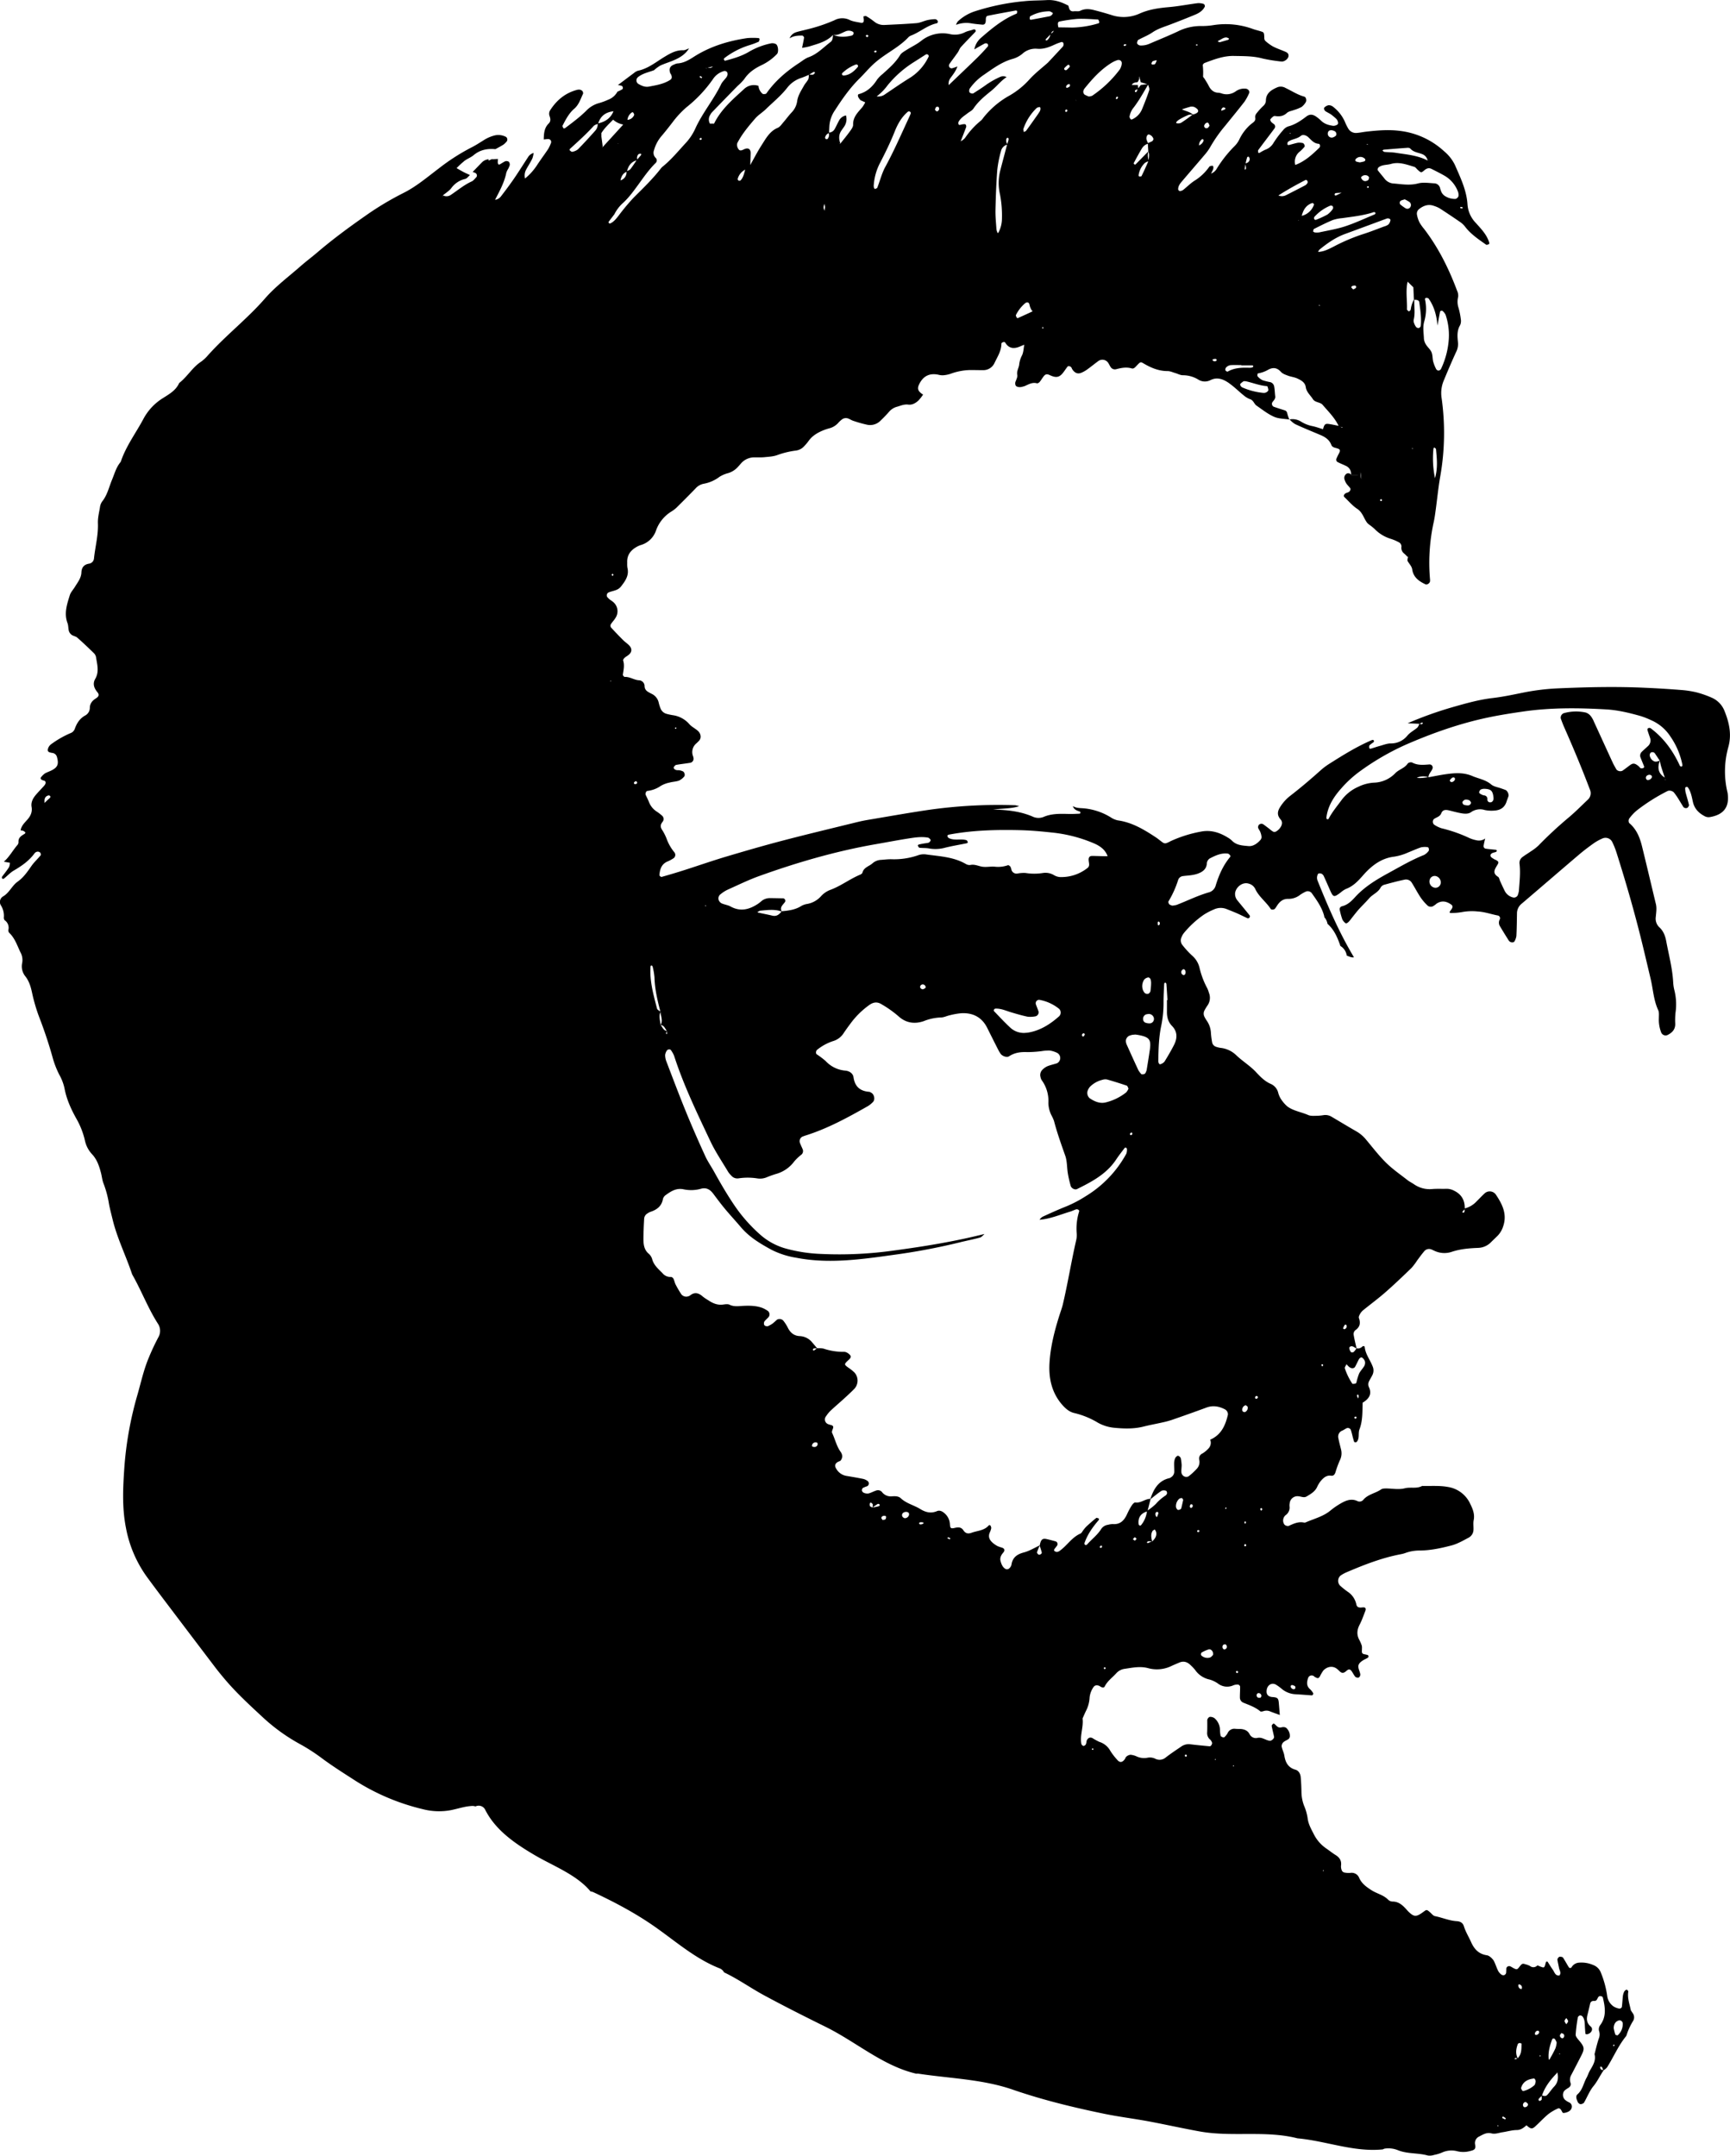 <svg xmlns="http://www.w3.org/2000/svg" viewBox="0 0 1034.16 1288.54"><title>Asset 1</title><g id="Layer_2" data-name="Layer 2"><g id="Layer_1-2" data-name="Layer 1"><path d="M1031,425.24a14.32,14.32,0,0,0-7.65-8.21,60.7,60.7,0,0,0-9-3.18,57.44,57.44,0,0,0-9.47-1.47c-7-.55-14-1-21.06-1.3-17.27-.83-34.53-.45-51.79.3a135.9,135.9,0,0,0-20.94,2.46c-6.26,1.26-12.53,2.62-18.86,3.36-8,.93-15.65,3.1-23.34,5.28a223.19,223.19,0,0,0-27.42,9.79l6.94.32a6.13,6.13,0,0,1-1.11,2.23c-1.91,1.67-4.33,2.87-5.94,4.77a12.54,12.54,0,0,1-10,4.73c-2.18,0-4.35.9-6.49,1.48-1.84.5-3.65,1.14-5.49,1.67-.25.07-.84-.16-.86-.3-.05-.59-.17-1.38.15-1.74a16.66,16.66,0,0,1,2.26-1.72,1.07,1.07,0,0,0,.4-.79c-.09-.67-.62-.86-1.37-.54-8.84,3.77-17,8.85-25.05,13.94a39.94,39.94,0,0,0-5.38,4c-5.94,5.32-12,10.49-18.32,15.36a25.58,25.58,0,0,0-5.76,6.32c-1.78,2.7-2.3,5.07.09,7.78,1.43,1.63.77,3.64-.51,5.26a8.19,8.19,0,0,1-2.14,1.87,2.15,2.15,0,0,1-1.75.19,14.24,14.24,0,0,1-2.28-1.68c-1.26-.95-2.5-1.92-3.79-2.82a2.14,2.14,0,0,0-2.61.47,2.34,2.34,0,0,0-.37,1.68c.29.89,1,1.66,1.31,2.54a10,10,0,0,1,.7,2.73,2.66,2.66,0,0,1-.47,1.79c-1.92,2.28-4.55,4.14-7.34,3.87-3.34-.33-7.08-.41-9.78-3.18a12.13,12.13,0,0,0-2.27-1.75c-5-3.13-10.32-4.91-16.31-3.73a75.83,75.83,0,0,0-18.22,5.74,16.52,16.52,0,0,1-2.59,1.19,2.43,2.43,0,0,1-1.79-.25c-1.59-1.06-3-2.35-4.62-3.4-7-4.59-14.05-8.83-22.56-10a12.4,12.4,0,0,1-4.3-1.88,37.24,37.24,0,0,0-16.2-5.33c-2.16-.16-4.39-.09-6.32-1.33.61,2.06,2.32,2.72,4.16,3.26a.82.82,0,0,1,.37.67c0,.22-.27.6-.44.61-2.23.1-4.46.23-6.69.17-5.13-.13-10.21-.29-15.09,1.86a8.21,8.21,0,0,1-6.54-.37c-6.87-2.89-14.11-3.9-23.45-4.12,6.3-.74,10.81-.49,15.58-2a14.16,14.16,0,0,0-2.34-.57,295,295,0,0,0-52.62,2.89c-11.7,1.74-23.35,3.82-35,5.78-2.21.37-4.41.8-6.58,1.33-14.9,3.67-29.83,7.22-44.68,11.1-11.44,3-22.81,6.29-34.15,9.67-8.26,2.47-16.41,5.32-24.63,7.95-4.56,1.46-9.14,2.82-13.75,4.12-.33.09-1.31-.68-1.29-1,.25-3.66,1.28-6.87,5.16-8.36a22.14,22.14,0,0,0,3.35-1.86,2.44,2.44,0,0,0,.51-3.39,27.51,27.51,0,0,1-4.4-7.37,30.46,30.46,0,0,0-2.92-6c-1.36-2-1.12-3.35.29-5.09a2.65,2.65,0,0,0-.36-3.49,26.8,26.8,0,0,0-3-2.34,11.85,11.85,0,0,1-4.84-5.77c-.6-1.48-1.32-2.91-2-4.37-.34-.78.25-2.26,1-2.36a17.37,17.37,0,0,0,8-3,17.12,17.12,0,0,1,5.31-2c1.84-.51,3.82-.54,5.61-1.17a9.35,9.35,0,0,0,3-2.32c.84-.81.3-2.83-.8-3.27a9.61,9.61,0,0,0-1.8-.56c-.62-.11-1.28,0-1.91-.14-1.2-.2-2-1.26-1.54-1.88s.87-1.13,1.39-1.23c2.81-.5,5.65-.79,8.47-1.26a2.45,2.45,0,0,0,1.84-2.89,4.35,4.35,0,0,0-.22-.93,6.75,6.75,0,0,1,2-7.82c.47-.43.91-.9,1.37-1.34,1.84-1.79,1.23-4.46-.42-6s-3.81-2.47-5.23-4.13a16,16,0,0,0-9.9-5.33,35.48,35.48,0,0,1-3.74-.81,5.37,5.37,0,0,1-3.49-3.06,23.35,23.35,0,0,1-1.16-3.65,7.58,7.58,0,0,0-4-5.14c-.85-.44-1.72-.86-2.52-1.38a3.94,3.94,0,0,1-1.93-3.14,3.5,3.5,0,0,0-3.55-3.69c-2.86-.26-5.34-2.16-8.34-2-.35,0-1.14-.91-1.09-1.31.4-2.83,1.1-5.62.17-8.5-.13-.41.42-1.2.86-1.6.69-.65,1.57-1.09,2.32-1.68,2.06-1.59,2.36-3.72.4-5.77-1.1-1.14-2.47-2-3.59-3.15-2.48-2.47-4.91-5-7.27-7.57a1.93,1.93,0,0,1-.12-1.81c.82-1.34,2-2.48,2.79-3.83a7.16,7.16,0,0,0-1.34-9.54c-.7-.64-1.57-1.11-2.31-1.71a14.91,14.91,0,0,1-1.31-1.36,2,2,0,0,1,.66-2.56c2.54-1.18,5.6-1.06,7.61-3.63,2.63-3.37,5-6.68,3.84-11.29a16.86,16.86,0,0,1-.1-2.87c-.27-4.33,1.81-7.31,5.41-9.4a12.47,12.47,0,0,1,2.6-1.2,13.58,13.58,0,0,0,9.28-8.94,21.91,21.91,0,0,1,8.9-11,19.59,19.59,0,0,0,3.08-2.26q5.8-5.71,11.47-11.54a8.73,8.73,0,0,1,4.85-2.9,22.22,22.22,0,0,0,9.57-4.17,18.39,18.39,0,0,1,5.24-2.23,12.78,12.78,0,0,0,5.61-3.52c.66-.7,1.3-1.42,1.91-2.15a10.58,10.58,0,0,1,8.49-3.73c1.92,0,3.85.07,5.75-.12,2.53-.26,5.19-.36,7.53-1.24a51.49,51.49,0,0,1,11.15-2.7,8.06,8.06,0,0,0,5-2.67,29.74,29.74,0,0,0,2.48-2.93c2.29-3.31,5.6-5.18,9.2-6.63a36.32,36.32,0,0,1,3.65-1.17,10.73,10.73,0,0,0,4.84-3,14.3,14.3,0,0,1,2.84-2.54,4.06,4.06,0,0,1,2.74-.37c1.22.29,2.29,1.13,3.5,1.52a76.3,76.3,0,0,0,8.27,2.34,8.69,8.69,0,0,0,8-2.37c1.84-1.77,3.64-3.6,5.31-5.53a9.55,9.55,0,0,1,4.82-2.9c2.14-.63,4.14-1.53,6.5-1.22s4.39-.89,6.06-2.41a25.19,25.19,0,0,0,2.84-3.63,3.29,3.29,0,0,1-.61-.31c-2.55-1.82-2.92-3.27-1.91-5.48,2.3-5,6-7.15,11.51-6.06a10,10,0,0,0,2.83.37,17.91,17.91,0,0,0,4.62-.91,36.16,36.16,0,0,1,11.68-2.23c2.54,0,5.08.08,7.62.07a7.34,7.34,0,0,0,6.93-4.3c1.74-3.67,4.09-7.17,4.12-11.5,0-.81,1.84-1.38,2.25-.7,2.29,3.77,5.43,3.86,9,2.29.8-.35,1.61-.65,2.42-1-.39,2.09-.45,4.34-1.29,6.25a15.47,15.47,0,0,0-1.72,5.35c-.14,2.17-1.66,4.07-1.17,6.49.22,1.1-.46,2.43-.88,3.6a3.05,3.05,0,0,0-.06,2.74c.41.74,2.17,1.16,3.56.78a14.6,14.6,0,0,0,1.85-.5c2.33-1,4.52-2.42,7.29-1.64.44.12,1.24-.38,1.62-.82.82-1,1.45-2.1,2.21-3.12,1.31-1.76,2.2-1.72,4.07-.85,3.84,1.77,5.79,1.16,8.12-2.07.74-1,1.45-2.07,2.22-3.07.48-.63,1.83-.31,2.38.54.17.26.24.6.41.87,1.44,2.32,3.31,3.13,5.43,2.24a17.12,17.12,0,0,0,3.33-1.81c2.33-1.67,4.55-3.49,6.87-5.19a4.14,4.14,0,0,1,5.89,1c.55.78.91,1.69,1.45,2.48a3,3,0,0,0,3.29,1.39c3.11-.81,6.14-1.44,9.38-.49,1.27.38,2.22-.88,3.12-1.82,2.05-2.15,2.16-2.21,3.89-1.19,4.47,2.63,9.09,4.61,14.43,4.6,1.53,0,3.08.75,4.6,1.19s3.05,1.32,4.57,1.3a17.56,17.56,0,0,1,9.07,2.54,7.35,7.35,0,0,0,7.32.41c3.91-2,7.48-.7,10.8,1.53a55,55,0,0,1,4.5,3.58c1.47,1.23,2.84,2.58,4.35,3.74a13.24,13.24,0,0,0,4,2.49c2.16.63,2.44,2.87,4,3.91,3.4,2.34,6.71,5,10.44,6.63,2.81,1.25,6.21,1.16,9.34,1.66h0a14.17,14.17,0,0,0,3.26,2.73c4.85,2.25,9.81,4.27,14.75,6.34,3,1.25,5.63,2.83,6.86,6.07.5,1.31,1.7,1.59,3,1.93,2.38.64,2.55,1.2,1.54,3.22a24.52,24.52,0,0,0-1.58,3.36,1.81,1.81,0,0,0,.58,1.63c1.65.89,3.42,1.54,5.11,2.37a5.24,5.24,0,0,1,3.16,5.28,2.17,2.17,0,0,0-2.47-.7,3,3,0,0,0-1.55,3.2,10,10,0,0,0,1.07,2.6c.69,1.05,1.63,1.94,2.41,2.94.48.62,0,1.83-.93,2.36-.55.31-1.21.42-1.76.72-1,.57-1.42,1.65-.79,2.25,2.53,2.4,4.82,5.18,7.7,7.06,3.23,2.11,3.88,5.66,5.95,8.37a8.29,8.29,0,0,0,1.44,1.25,29.65,29.65,0,0,1,3,2.42,22.64,22.64,0,0,0,9.69,5.89,26.38,26.38,0,0,1,5.22,2.3,2.93,2.93,0,0,1,1.13,2.36,4.25,4.25,0,0,0,1.66,4.16,22.11,22.11,0,0,1,2,2l.28-.23c-.09.93-.59,2.08-.22,2.74.93,1.64,2.43,3,2.73,5,.7,4.68,4,7,7.9,8.84,1,.47,2.72-.73,2.73-1.91,0-.32.06-.64,0-1A113.13,113.13,0,0,1,857,312.26c.56-2.49.89-5,1.24-7.56.91-6.64,1.55-13.33,2.71-19.93a149.57,149.57,0,0,0,.83-46.76,19.28,19.28,0,0,1,1.16-10.31c2.44-5.89,4.93-11.76,7.6-17.55a10.28,10.28,0,0,0,1-5.53c-.35-3.5-.69-7,1.28-10.26a6.27,6.27,0,0,0,.41-3.71,43.34,43.34,0,0,0-1.32-6.57,11.64,11.64,0,0,1-.27-6.57,6.51,6.51,0,0,0-.58-3.64c-4.92-13.21-11.14-25.75-19.73-37a27.1,27.1,0,0,1-2.77-3.9,17.19,17.19,0,0,1-1.5-4.52,3.48,3.48,0,0,1,1.2-3.46c2.63-2.07,5.53-3.17,8.89-1.95a17.16,17.16,0,0,1,3.51,1.52q6.43,4.16,12.74,8.53a13.28,13.28,0,0,1,2.66,2.74c3.42,4.32,7.94,7.33,12.37,10.44.32.23,1.14-.17,1.68-.39.14-.06.21-.59.13-.85-1.42-4.77-4.82-8.21-8-11.76a17.67,17.67,0,0,1-5-11.06c-.51-8.45-4.21-16-7.51-23.61a24.81,24.81,0,0,0-6.5-8.22A47.17,47.17,0,0,0,836.64,78.2c-6.75-.84-13.39-.26-20.06.5-1.9.22-3.78.66-5.69.76A5.25,5.25,0,0,1,806,76.92a32.45,32.45,0,0,1-2.11-4.28,23.25,23.25,0,0,0-7.09-8.9,4.11,4.11,0,0,0-2.62-.85,4.91,4.91,0,0,0-2.4,1.27c-.64.52-.21,1.84.73,2.42s2.26,1.2,3.3,1.93A30.7,30.7,0,0,1,798.75,71c1,.91,1.51,2.9.78,3.39a4.17,4.17,0,0,1-2.58.81c-2.53-.35-5-1-7-2.86a26.87,26.87,0,0,0-2.92-2.46c-2.24-1.63-4.11-1.79-6.16-.22-3.32,2.54-6.71,4.83-10.84,5.91a6.59,6.59,0,0,0-3,2.2,58.48,58.48,0,0,0-5.73,7.61,9.14,9.14,0,0,1-5,4.13A29.25,29.25,0,0,0,753,91.33c-.23.12-.58,0-.87,0,0-.54-.23-1.25,0-1.6,3.22-4.36,6.54-8.65,9.76-13a1.86,1.86,0,0,0-.35-2.54,14,14,0,0,1-1.5-1.17c-.37-.46-.86-1.32-.67-1.64a7.51,7.51,0,0,1,1.9-1.85,1.3,1.3,0,0,1,.92-.19c2.64.42,5,.14,7.1-1.84,1.08-1,2.89-1.22,4.36-1.79a25.23,25.23,0,0,0,4.41-1.78,9.63,9.63,0,0,0,2.47-2.82c.7-1,.19-3.08-.81-3.34-4.06-1.09-7.52-3.43-11.26-5.2a5.65,5.65,0,0,0-4.64-.5c-3.6,1.53-7,3.43-7.09,8a4.44,4.44,0,0,1-1.61,3.28,38.45,38.45,0,0,0-3.83,4.21,3.7,3.7,0,0,0-1,2.48c.54,2.45-1.11,3-2.59,4.27a27.24,27.24,0,0,0-6.89,9.1,14.09,14.09,0,0,1-2.74,3.84,73.39,73.39,0,0,0-10.67,13.49,6.51,6.51,0,0,1-3.46,3c.38-.77.8-1.51,1.12-2.3.53-1.31.25-2.51-.49-2.38-.58.1-1.41.18-1.66.56a30.09,30.09,0,0,1-9,8.48c-2.38,1.58-4.43,3.65-6.67,5.44a4.35,4.35,0,0,1-1.73.65,1.11,1.11,0,0,1-.82-.3,1.2,1.2,0,0,1-.41-.78c0-2.07,1.28-3.56,2.51-5,4.55-5.36,9.16-10.66,13.68-16a28.94,28.94,0,0,0,3.26-4.7,85.53,85.53,0,0,1,8.85-12.48c3.8-4.73,7.68-9.39,11.39-14.2a30.58,30.58,0,0,0,2.71-5c.57-1.14-.48-2.5-1.84-2.72a8.71,8.71,0,0,0-6.31,1.7,9.27,9.27,0,0,1-8.25,1.14,7.12,7.12,0,0,0-1.87-.41c-2.91-.09-4.66-1.7-5.89-4.19-.7-1.42-1.6-2.74-2.42-4.1-.32-.53-1-1.07-.93-1.58a39,39,0,0,0-.18-6.56c-.05-.42.6-1.19,1.09-1.37,5.68-2.14,11.38-4.33,17.58-4.2,5.74.12,11.5,0,17.15,1.54a92.22,92.22,0,0,0,9.45,1.6c.63.1,1.27.15,1.91.19,1.76.11,4-1.67,4.09-3.35s-1.13-2.17-2.29-2.67c-2.34-1-4.8-1.81-7.06-3a26.48,26.48,0,0,1-4.6-3.38,2.55,2.55,0,0,1-.53-1.68c-.14-3.32-.12-3.33-2.22-4-1.53-.47-3.09-.83-4.59-1.36A47.22,47.22,0,0,0,725.42,15a41.82,41.82,0,0,1-7.64.55,30.62,30.62,0,0,0-13.84,3.31c-5.49,2.56-11.11,4.84-16.68,7.23a12.21,12.21,0,0,1-5.59,1.09c-1-.06-2.11-.91-1.93-1.74.13-.58.31-1.38.73-1.61,2.79-1.54,5.83-2.69,8.44-4.47,3.24-2.22,6.89-3.27,10.46-4.63,5.08-1.93,10.14-3.92,15.15-6,2.36-1,4.55-2.39,5.72-4.83a1.69,1.69,0,0,0-.63-1.52,9.74,9.74,0,0,0-3.69-.48c-5.7.72-11.37,1.85-17.09,2.35-6.1.53-12,1.35-17.69,3.9a23,23,0,0,1-16.86.79c-3.36-1.05-6.75-2-10.15-2.87-2.82-.74-5.6-1-8.41.39-1,.51-2.48.12-3.73.28-2.61.33-2.88-1.58-3.32-3.35-4-2.13-8.16-3.61-12.81-3.34-4.47.27-9,.18-13.41.65a136.68,136.68,0,0,0-30,6.16,27.39,27.39,0,0,0-9.8,5.85,6.36,6.36,0,0,0-1.16,2.15,17.13,17.13,0,0,1,9-.92c2.18.39,4.41.57,6.62.79,1.52.15,2.22-.72,2.19-3,0-1.05.21-2.1,1.14-2.29C596,8.3,601.64,7.3,607.25,6.28c.25,0,.8.26.79.37,0,.53-.07,1.4-.37,1.52-8.08,3.27-14.68,8.71-21.15,14.35a12.13,12.13,0,0,0-4.09,7c2.07-1.19,4.12-2.42,6.24-3.52a1.87,1.87,0,0,1,1.69.2,1.58,1.58,0,0,1,.16,1.55c-2.09,2.35-4.22,4.68-6.47,6.88-5.6,5.45-11.28,10.83-16.92,16.23a5.45,5.45,0,0,1,1-4.16c1.61-2.21,3.35-4.34,4.17-7A23.57,23.57,0,0,1,569,40.84a1.83,1.83,0,0,1-1.52-.76,2,2,0,0,1,0-1.74c1.62-2.36,3.41-4.61,5.05-7,.72-1,1.08-2.34,1.91-3.25,2.79-3.06,5.72-6,8.57-9a1,1,0,0,0,.23-.88c-.31-.7-.89-.79-1.63-.49s-1.22.37-1.83.56a15.08,15.08,0,0,0-2.73.89,13.29,13.29,0,0,1-9.26,1.2,20.44,20.44,0,0,0-17.14,4.07c-2.74,2.15-6,3.65-8.95,5.54-1.33.85-2.89,1.69-3.66,3-2.72,4.47-6.6,7.78-10.38,11.22a18.34,18.34,0,0,0-3.35,3.38c-2.66,4.19-6,7.35-10.93,8.68-.74.2-.71,1.35.09,2.47.37.52.82,1,1.23,1.47l-.13-.24,2.65,1.21a17.75,17.75,0,0,1-1.83,3c-2.62,3.06-5.57,5.81-5.41,10.43,0,1.35-1.16,2.86-2.06,4.1-1.76,2.43-3.68,4.74-5.55,7.1-1-2.69-1.09-5.32.64-7.82.52-.76,1.06-1.5,1.58-2.26A7.94,7.94,0,0,0,505.71,69a5.87,5.87,0,0,0-4.17,3.11c-.89,1.59-1.6,3.28-2.51,4.86a4.09,4.09,0,0,1-3.41,2.27c0-1.2.11-2.39.15-3.58a18.64,18.64,0,0,1,3.35-9.76C503.45,59.17,508,52.67,513.71,47c2.5-2.46,4.79-5.14,7.29-7.6a50.54,50.54,0,0,1,5.06-4.33c5.59-4.22,11.91-7.47,16.8-12.62a4.32,4.32,0,0,1,1.54-1.12c5.38-2,9.72-6.1,15.44-7.38a1,1,0,0,0,.65-1.54,2.08,2.08,0,0,0-1.43-.95,24.67,24.67,0,0,0-4.7.57c-2.17.51-4.25,1.6-6.42,1.79-6.36.54-12.74.79-19.12,1.1a8.92,8.92,0,0,1-6.22-2,41.5,41.5,0,0,0-4.72-3.24c-.41-.25-1.15.05-1.73.1,0,.31,0,.62.08.92.41,2.42-.09,3.24-1.87,2.87-2.17-.45-4.49-.68-6.44-1.63a10,10,0,0,0-9.18.19,98.47,98.47,0,0,1-17.25,5.68c-1.85.48-3.73.87-5.56,1.44A6.15,6.15,0,0,0,472,22.92c2.32-1.52,5-1.7,7.64-1.65.36,0,1.07.88,1,1.26-.29,2-.76,4-1.18,6.06a35.62,35.62,0,0,0,4.43-.86c5-1.58,10.26-2.8,14.07-6.87-.2,1.51-.05,3.19-1.46,4.24-4.27,3.2-7.91,7.26-13.17,9.12-2,.72-3.8,2.24-5.66,3.45-7.46,4.88-14.17,10.57-19.36,17.91a1.31,1.31,0,0,1-.73.57c-.58.07-1.36.21-1.72-.09a6.82,6.82,0,0,1-2.45-4.75,8.51,8.51,0,0,0-8.72,2c-6.8,6.22-13.86,12.24-17.94,20.81l.08-.24h-2.38l.08.25a5,5,0,0,1,0-5.42,7.76,7.76,0,0,1,1.06-1.58q7.64-7.91,15.33-15.77a31.37,31.37,0,0,0,4-4.11c2.58-3.89,6.16-6.32,10.27-8.29a31.51,31.51,0,0,0,9.27-6.67c1.14-1.19.73-5.33-.74-6a4.67,4.67,0,0,0-2.74-.39A43.18,43.18,0,0,0,447.64,31c-4.48,2.64-9.3,4-14.22,5.31-.16,0-.55-.37-.63-.63a1,1,0,0,1,.18-.9,47.81,47.81,0,0,1,15.2-7.84,43.81,43.81,0,0,0,5.32-2c.38-.17.47-1.08.58-1.67,0-.13-.44-.51-.68-.51a42.07,42.07,0,0,0-6.63,0c-11.47,1.68-22.4,5-32.24,11.35-3,1.91-6,3.63-9.66,3.81a6.82,6.82,0,0,0-1.8.61c-2.58.92-3.36,2.64-2.38,5.24.11.29.38.52.5.81.68,1.56.44,2.54-.57,3.18-3.87,2.47-8.27,3.17-12.67,4-2.42.44-4.36-.49-6.32-1.6a2.49,2.49,0,0,1-.3-4c2.8-2.33,6.32-2.93,9.57-4.18l0,.05a23,23,0,0,1,3.73-2.79c2.24-1.08,4.65-1.81,7-2.74,4.09-1.64,7.92-3.66,10.29-7.63l.08,0c-1.18.41-2.37,1.2-3.53,1.16-4.34-.13-7.76,1.84-11.32,4-5.07,3.07-9.74,7-15.79,8.25a6.89,6.89,0,0,0-2.42,1.39c-3.2,2.37-6.37,4.78-9.56,7.17a15.36,15.36,0,0,1,2.13.41c.84.26,1.17,1.65.46,2.13a20,20,0,0,1-2.86,1.4,10.35,10.35,0,0,1-5.52,4.8,36.78,36.78,0,0,1-5.36,2,16.73,16.73,0,0,0-8,4.83A76.22,76.22,0,0,1,343.76,72c-2,1.61-4,3.09-6,4.6-.22.16-.83.21-.9.09-.28-.49-.76-1.23-.58-1.58,1.9-3.66,3.8-7.4,7-10.13,2.81-2.42,3.74-5.81,5.25-8.91a2,2,0,0,0-.43-1.7,2.76,2.76,0,0,0-1.63-.79,4.72,4.72,0,0,0-1.86.22C337.76,55.7,332.77,59.92,329,65.7a3.91,3.91,0,0,0-.49,3.63c.58,1.57.83,3.16-.47,4.43-2.76,2.69-2.92,6.12-3,9.6.85-.09,1.71-.22,2.57-.24a1.73,1.73,0,0,1,1.68,2.52,20.46,20.46,0,0,1-1.6,3.4c-2.09,3.15-4.37,6.18-6.45,9.34a34.84,34.84,0,0,1-7.39,8.31,7.48,7.48,0,0,1,.64-5.28c1.2-2.24,2.62-4.37,3.72-6.65a12.71,12.71,0,0,0,.75-3.34,5.69,5.69,0,0,0-3.4,2.67c-2.76,4.18-5.4,8.45-8.24,12.58-2.48,3.61-5.11,7.12-7.78,10.59a5.3,5.3,0,0,1-3.6,2.17c2.67-5.22,5.57-10.34,6.72-16.2a11.67,11.67,0,0,1,1.24-2.52c.27-.56.5-1.15.73-1.73.31-.78-.09-2.23-.76-2.46a2.78,2.78,0,0,0-1.76-.17c-1.14.49-2.16,1.24-3.25,1.84-.87.48-1.35-.09-1.3-1.55,0-.55.06-1.1.09-1.64l-3.55.19.28-.25L292,96l.1-.8a6.33,6.33,0,0,0-3.88,1.71c-1.91,1.94-3.79,3.91-5.69,5.87a8.55,8.55,0,0,1,1.76.68,1.7,1.7,0,0,1,.47,2.42c-.89.88-1.67,2.05-2.75,2.54-4.66,2.1-8.5,5.41-12.7,8.19a4.55,4.55,0,0,1-4.52.16l-.09,1.35c0-.44,0-.87,0-1.31,1.68-1.41,3.65-2.59,5-4.27a14.16,14.16,0,0,1,8.36-5.6c1.07-.23,1.92-1.51,2.87-2.31-1.4-.65-2.82-1.26-4.2-2s-2.52-1.42-3.78-2.15a54.36,54.36,0,0,1,4.71-4.34c1.72-1.29,3.86-2.05,5.5-3.43,3.84-3.22,8.22-4,13-3.56,1.63-.91,3.3-1.76,4.86-2.76a12.32,12.32,0,0,0,2-2,2,2,0,0,0-.48-2.53,9.81,9.81,0,0,0-6.49-1,21.8,21.8,0,0,0-7,3c-2.44,1.51-4.86,3.1-7.43,4.37a123.71,123.71,0,0,0-19.3,12.43c-6.88,5.18-13.45,10.85-21.25,14.73a178.36,178.36,0,0,0-23,13.85C208.39,136,198.9,143,189.89,150.68c-3.4,2.9-7,5.58-10.35,8.53-7.2,6.31-14.89,12-21.25,19.32-4.61,5.29-9.71,10.18-14.83,15-6.53,6.12-13.16,12.13-19.14,18.81a22.87,22.87,0,0,1-4.21,3.89c-5.14,3.42-8.17,8.95-13,12.69-1.93,4.36-5.77,6.51-9.6,8.95a32.73,32.73,0,0,0-11.71,12.37c-4.48,8.45-10.35,16.16-13.47,25.34a2.8,2.8,0,0,1-.47.83c-2.46,3.06-3.42,6.81-4.9,10.34-1.83,4.39-2.8,9.17-5.91,13a7.8,7.8,0,0,0-1.31,3.53c-.53,3.15-1.34,6.35-1.21,9.49.28,7.12-1.61,13.94-2.34,20.91a3.47,3.47,0,0,1-3.05,3.22c-3,.54-4.35,2.28-4.48,5.28-.14,3.36-2.26,5.91-3.91,8.62-1,1.63-2.43,3.1-3,4.86-1.69,5.46-3.6,10.95-1.38,16.8.55,1.46.39,3.18.82,4.7a4.46,4.46,0,0,0,1.61,2.24c1,.72,2.47.89,3.39,1.69,3.34,2.94,6.57,6,9.77,9.12a4.74,4.74,0,0,1,1.43,2.45c.64,4.36,2.05,8.73-.45,13.07-1.62,2.81-.82,5.44,1.25,7.93,1.26,1.52,1,2.58-1,3.84s-3.35,2.88-3.49,5.34a5.24,5.24,0,0,1-2.7,4.75c-3.3,1.77-5.13,4.67-6.33,8.11A4.32,4.32,0,0,1,42,438.23a58.41,58.41,0,0,0-11.56,6.66A5,5,0,0,0,28.58,448c-.21,1.64,1.42,1.74,2.63,2A3.19,3.19,0,0,1,34,452.27c1.22,4.22.6,6.14-2.86,8-1.41.75-3,1.25-4.33,2a11.77,11.77,0,0,0-2.07,2c-.76.75-.51,1.55.64,2,.57.24,1.41.3,1.66.72.55.92,0,1.85-.62,2.59-1.7,1.9-3.52,3.71-5.15,5.67s-2.86,4.33-2.39,7c.55,3.16-.67,5.57-2.7,7.82-1.65,1.83-3.47,3.6-3.85,6.22a6.26,6.26,0,0,1,1.58.28,3.79,3.79,0,0,1,1.27,1c.06.07-.21.62-.44.76-1.89,1.15-3.85,2.2-3.69,4.93a2.67,2.67,0,0,1-.61,1.74c-2.83,3.24-4.83,7.15-8.14,10l3.62.64a6.82,6.82,0,0,1-.5,2.58c-1.18,1.89-2.59,3.63-3.94,5.41-.47.62-.52,1.18.06,1.59a1,1,0,0,0,.86-.15c2-1.6,3.72-3.53,5.87-4.79,4.71-2.75,9.1-5.79,12.37-10.26a2.7,2.7,0,0,1,1.6-1,2.22,2.22,0,0,1,1.71.48c.35.35.63,1.36.4,1.63-1.81,2.22-4,4.17-5.6,6.51-2.38,3.44-4.75,6.84-8.2,9.29s-4.94,6.65-8.69,8.81A3.85,3.85,0,0,0,.47,541a11.63,11.63,0,0,1,1.83,7.22A2.32,2.32,0,0,0,2.8,550,5.43,5.43,0,0,1,5,555.81a2.23,2.23,0,0,0,.57,1.75c3.35,3.21,4.7,7.52,6.62,11.54a9.57,9.57,0,0,1,1.06,6.45,9.49,9.49,0,0,0,2,8.09c2.19,2.88,3.15,6.14,3.91,9.66A101.57,101.57,0,0,0,23.47,608c3,7.78,5.64,15.64,7.88,23.65a54.26,54.26,0,0,0,4.12,10.71,29.07,29.07,0,0,1,3.07,8c1.18,6.41,3.77,12.16,6.87,17.8a48,48,0,0,1,5.32,13.32,17.3,17.3,0,0,0,4.35,8.41c2.92,3.14,4.24,7.09,5.29,11.14.56,2.16.74,4.46,1.59,6.49a59.89,59.89,0,0,1,3.18,12c.6,3.14,1.43,6.23,2.18,9.34,2.72,11.24,7.93,21.59,11.58,32.5a5,5,0,0,0,.42.86c5.35,9.46,9.19,19.72,15.08,28.9a7.73,7.73,0,0,1,.21,8.22c-2.11,4-4,8-5.69,12.15-3,7.12-4.61,14.62-6.72,22a209.61,209.61,0,0,0-7.85,43.34c-.83,12.12-1.47,24.17.94,36.31a72.87,72.87,0,0,0,12.78,29.66q4.55,6.18,9.18,12.31,15.63,20.66,31.3,41.28c1.74,2.29,3.57,4.52,5.42,6.72,7,8.36,15,15.72,23,23.14a110.55,110.55,0,0,0,22.51,16.22,111.83,111.83,0,0,1,12.88,8.33c6.17,4.59,12.65,8.68,19.1,12.84a131.86,131.86,0,0,0,41.25,17.63,38.49,38.49,0,0,0,17.11.54c2.5-.53,5-1.24,7.46-1.77a32.51,32.51,0,0,1,4.73-.68,5.79,5.79,0,0,1,2.22.29,4.32,4.32,0,0,1,5.87,2.09c6.22,12.26,18,20.22,29.52,27,10.94,6.44,24.88,11.59,33.2,21.48l.17.22a5.38,5.38,0,0,1,1.82.5c13.17,6.18,26,13,37.84,21.45,12.13,8.63,23.46,18.47,37.46,24a5.13,5.13,0,0,1,2.74,2.44c8.25,3.88,15.91,9.37,23.83,13.65,12.2,6.6,24.45,12.77,36.88,18.9,18.24,9,34.26,23.37,54.17,28a5.55,5.55,0,0,1,1.39,0c18.89,2.87,38.34,3.28,56.49,9.59,17.38,6,35.42,10.41,53.44,14.15,9.48,2,19.09,3.13,28.6,4.93,9.84,1.87,19.62,4.05,29.48,5.83,19.21,3.46,38.9-.7,58,4l.41.12c17.17,1.53,33.74,8.4,51.12,6.61a3.37,3.37,0,0,1,1.47-.51,15.19,15.19,0,0,1,7.54,1c5.75,2.32,12,1.51,17.89,3.18a8.34,8.34,0,0,0,3.77-.37,23.34,23.34,0,0,0,4.59-1.37,13.61,13.61,0,0,1,9.37-.78,15.1,15.1,0,0,0,7.56-.18c2.92-.67,3.34-1.33,2.92-4a4.28,4.28,0,0,1,2.53-4.7c2.21-1.18,4.47-2.57,7.23-1.84,2.27.6,4.43-.34,6.62-.67,2.84-.42,5.65-1.29,8.48-1.32,2.57,0,4.14-1.38,5.84-2.81l-.2-.23c2.77,2.48,3.54,2.64,5.57.78,2.58-2.37,5-5,7.64-7.2a28.17,28.17,0,0,1,5.71-3.38c.95-.46,1.73.26,2.22,1.19.29.54.69,1.43,1.06,1.44a7,7,0,0,0,2.7-.62c3-1.21,3.29-4.66.66-5.78a9.74,9.74,0,0,1-2.39-1.56,4.09,4.09,0,0,1-.35-5.24,11.28,11.28,0,0,1,2.3-1.68c1.2-.75,1.89-1.73,1.42-3.15a5.61,5.61,0,0,1,.42-4.6q3.11-5.91,6.13-11.86c2-4,1.75-5.09-1.67-9.09-.81-.95-1.85-2.21-1.79-3.28a95.12,95.12,0,0,1,1.32-10.33,1.86,1.86,0,0,1,1.34-1.11,2,2,0,0,1,1.54.77c1.2,1.62,1.21,3.58,1.3,5.5q.11,2.35.35,4.69c0,.13.55.33.82.3,2.5-.27,4.21-3,2.3-4.65-2.28-1.93-2.61-4.22-1.93-6.9.55-2.17,1.07-4.35,1.56-6.53.34-1.54,1.21-1.89,2.75-1.85s1.55-1.83,2.49-2.62c.64-.54,2.24-.14,2.42.61,1.33,5.65,2.31,11.27-1.56,16.44a4.42,4.42,0,0,0-.77,1.74,3.68,3.68,0,0,0,.08,1.86,6.49,6.49,0,0,1-.23,4.6c-1,3-1.69,6.12-2.5,9.19,1,3.8-1,6.77-2.76,9.81-.8,1.35-1.23,2.92-2,4.3-1.83,3.27-2.34,7.21-5.42,9.89-1.33,1.16-.55,3,.09,4.47.4.95,1.48,1.65,2.24,1.38.57-.2,1.31-.44,1.57-.89,1.91-3.3,3.29-7,5.69-9.9s3.93-6.45,6.12-9.51a8,8,0,0,0,2-1.72c3.85-6.11,6.67-12.86,11.28-18.51a2.39,2.39,0,0,0,.39-.86,38.31,38.31,0,0,1,4-8.56,4.16,4.16,0,0,0-.44-4.48c-.35-.53-.68-1.07-1-1.6l.21,1.59c-.08-.49-.16-1-.24-1.48-.71-3.76-2.2-7.38-1.54-11.32.06-.35-.76-1.22-1-1.15a2.56,2.56,0,0,0-1.42,1.12,8.25,8.25,0,0,0-.82,2.7c-.26,2.2-.32,4.43-.63,6.63a1.72,1.72,0,0,1-1.44.88,9.13,9.13,0,0,1-3.48-1.29,9,9,0,0,1-3.84-6.39,58.2,58.2,0,0,0-3.77-13.83,7.77,7.77,0,0,0-4.63-4.57,17.59,17.59,0,0,0-8.37-1.39,5.56,5.56,0,0,0-4.56,2.83,1,1,0,0,1-1.65-.16c-1.17-1.88-2.21-3.85-3.44-5.7-.26-.39-1.12-.48-1.71-.53-.82-.07-1.77,1.19-1.6,2.05.3,1.57.64,3.12.95,4.69s1.49,2.93.21,4.49c-2.54.27-2.88-2-3.93-3.44s-2.07-3.2-3.13-4.78a.8.8,0,0,0-.78,0,1.45,1.45,0,0,0-.38.79c-.78,3-.77,3-3.39,2-.55-.22-1.42-.7-1.66-.49a3.14,3.14,0,0,1-4.29.24,11.32,11.32,0,0,0-2.67-1c-1.82-.62-2.16-.46-3.72,1.58-1.17,1.54-1.51,1.66-3.11.89-.85-.41-1.63-1-2.49-1.33a1.77,1.77,0,0,0-2.19,1.29,27.91,27.91,0,0,1-.12,2.83,2,2,0,0,1-1.22,1.24,2.26,2.26,0,0,1-1.73-.46,6.84,6.84,0,0,1-1.82-2.16c-1-2-1.61-4.19-2.67-6.14a9.64,9.64,0,0,0-2.65-2.6,4.13,4.13,0,0,0-1.8-.61c-4.54-.81-7.17-3.65-9-7.75-1.42-3.2-3.3-6.17-4.35-9.57-.61-2-2.16-2.9-4.37-3-4.44-.28-8.55-2.15-12.9-3-1.09-.21-2-1.49-2.95-2.31-2-1.69-2-1.7-4-.22-4.25,3.14-5.58,3.1-9-.26-.45-.45-.86-.94-1.29-1.42-2.19-2.41-4.53-4.49-8.1-4.51a4,4,0,0,1-2.62-1.06c-2.77-2.9-6.72-3.63-9.94-5.69-3-1.92-5.85-3.93-7.37-7.31a4.84,4.84,0,0,0-5.38-3.06,12.9,12.9,0,0,1-3.76-.29,2.19,2.19,0,0,1-1.31-1.25,6.06,6.06,0,0,1-.44-2.77c.39-2.92-.81-4.87-3.24-6.37-1.9-1.17-3.65-2.58-5.49-3.86a22.54,22.54,0,0,1-7.51-8.54c-1.59-3.14-3.34-6.1-3.74-9.75a29.66,29.66,0,0,0-2.12-7.34,24.12,24.12,0,0,1-1.56-8.42c-.06-2.87-.18-5.75-.44-8.61-.18-2-1.17-3.91-3.13-4.47-4.37-1.24-6-4.31-6.65-8.42-.3-1.87-1.28-3.63-1.62-5.49a3.27,3.27,0,0,1,1-2.48c.89-.85,2.19-1.26,3.18-2a2.52,2.52,0,0,0,.74-1.68,6.47,6.47,0,0,0-1.64-4.39c-.9-1.14-2.19-1.17-3.5-.84-1.94.48-2.86-1-4-2-.2-.18-.73-.33-.83-.22-.38.39-1,1-.9,1.35.39,2.18,1,4.31,1.42,6.49.19,1-1.54,2.49-2.54,2.38-2.52-.27-4.59-2.31-7.36-1.73a4.17,4.17,0,0,1-4.79-2.34c-1.23-2.2-3.29-2.89-5.64-3-1,0-1.92,0-2.88-.09a4.39,4.39,0,0,0-4.61,2.71,10.17,10.17,0,0,1-1.76,2.19,1,1,0,0,1-.88.24c-.56-.23-1.4-.53-1.5-1a19.2,19.2,0,0,1-.38-3.77,9.42,9.42,0,0,0-3.27-6.71,4.44,4.44,0,0,0-2.57-.79c-.81-.06-1.74,1.18-1.75,2,0,2.54.06,5.09-.08,7.63a5,5,0,0,0,2,4.12,5.29,5.29,0,0,1,.92,1.61c.32.65-.64,2.29-1.34,2.23-3.8-.36-7.6-.71-11.39-1.17a7.67,7.67,0,0,0-5.48,1.19c-3.16,2.16-6.35,4.27-9.39,6.6a5.64,5.64,0,0,1-6.23.86,7.27,7.27,0,0,0-4.66-.66,10.57,10.57,0,0,1-6.55-.76,11.23,11.23,0,0,0-3.67-1,4.55,4.55,0,0,0-2.47,1.09c-.47.34-.63,1.1-1,1.61-1.5,2-3,2.15-4.55.25a37.5,37.5,0,0,1-4.08-5.31,11.24,11.24,0,0,0-6.47-5.32,32.94,32.94,0,0,1-4.19-2.28c-1.52-.79-3,0-3.54,1.85a7.62,7.62,0,0,1-.38,1.85c-.28.47-1,1-1.42,1a1.86,1.86,0,0,1-1.28-1.2c-1-5.12,1.36-10.1.7-15.22.79-1.74,1.51-3.51,2.39-5.21a19.71,19.71,0,0,0,1.83-7.39,13.13,13.13,0,0,1,2.35-6.2c.68-1,1.83-1.32,3.38-.71a6.72,6.72,0,0,1,.82.5c.87.5,2,.82,2.49-.16,1.62-3.27,4.59-5.28,6.92-7.88a8.16,8.16,0,0,1,5-2.63c4.7-.69,9.36-1.71,14.18-.36a19.88,19.88,0,0,0,14-1.44c1.45-.67,2.93-1.27,4.4-1.91,2.72-1.19,5-.37,6.94,1.63a22.35,22.35,0,0,1,2.62,2.79,14,14,0,0,0,8.57,5.68,16.52,16.52,0,0,1,5.15,2.48,9,9,0,0,0,9.07,1,6.73,6.73,0,0,1,2.79-.47c.46,0,1.26.73,1.27,1.14.06,2.22-.15,4.44-.11,6.66a3.27,3.27,0,0,0,2,3c3.53,1.47,7.17,2.66,10.17,5.19.35.3,1.25.1,1.84-.07a5.53,5.53,0,0,1,3.74,0c2,.82,4.07,1.52,6.1,2.27-.2-2.51-.38-5-.62-7.53s-.92-3-3.72-3.19-3.91-1.72-3.48-4.36c.49-3,3.21-4.48,5.6-3a25,25,0,0,1,3.11,2.24,13.89,13.89,0,0,0,8.74,3.45c3.18.17,6.35.46,9.53.66.23,0,.57-.28.69-.51a1,1,0,0,0,.07-.88,11,11,0,0,0-1.76-2.22c-2.38-2-2.08-4.46-1.14-7a2.24,2.24,0,0,1,3.16-1c.28.14.47.45.75.6,1.86,1,2.22,1,3.09-.44a24.64,24.64,0,0,1,1.92-3.29c1.7-2,5.39-3.59,8.55-.85.48.42.93.88,1.4,1.31,1.53,1.42,2.7.77,4.06-.45s2.22-.86,3.1.43c.71,1.05,1.27,2.22,2.07,3.19a2.5,2.5,0,0,0,1.69.52c.79,0,1.48-1.24,1.27-2.22a13.94,13.94,0,0,0-.52-1.83c-1.05-2.93-1-4.27,2.33-6.38.81-.51,1.72-.86,2.53-1.35a1,1,0,0,0,.34-1.6A1.69,1.69,0,0,0,817,989c-.89-.28-2.09-.28-2.59-.88s-.22-1.73-.27-2.63a7.34,7.34,0,0,0-.07-1.88,22.84,22.84,0,0,0-1.51-3.52c-1.67-3.1-1.4-6,.22-9.12,1.33-2.54,2.25-5.29,3.33-8,.66-1.62.18-2.48-1.57-2.28s-3.36.2-3.75-1.81a12,12,0,0,0-5.31-7.66A44.93,44.93,0,0,1,801,947.6a4.13,4.13,0,0,1,.45-6,22,22,0,0,1,3.33-1.84c10.58-4.53,21.28-8.72,32.66-10.87a17.13,17.13,0,0,0,2.77-.76,24.48,24.48,0,0,1,8.46-1.43c6.42-.05,12.69-1.4,18.85-3,3.64-.92,7.05-2.92,10.42-4.7a5.5,5.5,0,0,0,2.88-4.72c.09-1.9-.24-3.87.12-5.71.74-3.74-.6-6.8-2.17-10a17.67,17.67,0,0,0-13.36-9.89c-5-.91-10.17-.45-15.27-.59-3.26,1.82-6.94.53-10.35,1.4s-7,.24-10.51.12c-1.25,0-2.78-.08-3.71.57-3.4,2.36-7.86,2.86-10.66,6.26a2.92,2.92,0,0,1-3.53.68c-3.29-1.53-6.23-.57-9.15,1a44.65,44.65,0,0,0-7.12,4.84c-4.29,3.47-9.7,4.76-14.66,6.94a1.66,1.66,0,0,1-.95.08c-3.35-.7-6.2.65-9.12,2a2.9,2.9,0,0,1-2.52-.73,4,4,0,0,1-.83-2.58,4.16,4.16,0,0,1,1.71-3.28,5.49,5.49,0,0,0,2.12-5.07,7.46,7.46,0,0,1,.09-1.91,4.67,4.67,0,0,1,5.46-4.11c1.56.16,3.14,1,4.66.08,2.46-1.47,5-2.89,6.29-5.69a16.05,16.05,0,0,1,2.54-4c1.51-1.65,3.23-3.09,5.82-2.71,1.5.22,2.19-.81,2.63-2.16a57.06,57.06,0,0,1,2.64-7.16,9.21,9.21,0,0,0,.62-6.51c-.53-2.17-1.13-4.33-1.54-6.52a3.82,3.82,0,0,1,2.44-4.65c.86-.4,1.66-1,2.5-1.4a2,2,0,0,1,2.45.89c.39,1.19.71,2.41,1,3.62s.63,2.41,1,3.58c.06.18.51.33.79.33a1.19,1.19,0,0,0,.85-.31c1.77-2.19.66-5,1.55-7.36,2-5.22,1.75-10.62,1.9-16,.21-.12.43-.23.63-.37,3.25-2.16,5-4.84,3.17-8.84a4.06,4.06,0,0,1,.09-3.69c.59-1.13,1.23-2.23,1.83-3.36a6.18,6.18,0,0,0,.24-5.49c-1.48-3.84-4.24-7.15-4.7-11.43-.08-.74-.92-.84-1.52-.28a3.72,3.72,0,0,1-3.37,1c-.6-2.71-1.3-5.42-1.74-8.17a3.11,3.11,0,0,1,.89-2.58c2.86-1.92,3.38-4.29,2.24-7.42-.25-.69.37-1.83.82-2.62a8.07,8.07,0,0,1,1.89-2.13c4.44-3.61,9.06-7,13.36-10.79,5.27-4.62,10.34-9.48,15.38-14.35a37,37,0,0,0,3.44-4.56c1.34-1.78,2.63-3.6,4.08-5.29a3.7,3.7,0,0,1,4.28-1.25c.9.32,1.73.83,2.62,1.16a13.83,13.83,0,0,0,9.39.39c5.21-1.78,10.59-2.23,16-2.44a11.2,11.2,0,0,0,7.7-3.38c1.36-1.35,2.76-2.65,4.1-4a14.39,14.39,0,0,0,3.28-5.76c2.36-7.19-.68-13.09-4.48-18.75a4.47,4.47,0,0,0-6.74-.64c-1.63,1.52-3.16,3.15-4.74,4.72a14.53,14.53,0,0,1-7.09,4.22c.08-4.82-1.89-8.4-6.35-10.58a9.51,9.51,0,0,0-4.58-1.15c-2.87.1-5.76-.1-8.61.16a16.37,16.37,0,0,1-10.87-2.92c-1.33-.88-2.79-1.59-4-2.57-4.27-3.34-8.78-6.45-12.62-10.24-4.31-4.25-8-9.09-11.92-13.77a21.05,21.05,0,0,0-5.78-4.95c-5-2.86-9.9-5.84-14.86-8.76a7.25,7.25,0,0,0-4.59-1,31.75,31.75,0,0,1-3.81.41c-1.91,0-4,.26-5.67-.47-4.09-1.8-8.71-2.4-12.35-5.08a20.41,20.41,0,0,1-4.25-5.09,14.22,14.22,0,0,1-1.37-3.57,7.84,7.84,0,0,0-4.37-4.85c-3.61-1.58-6.15-4.23-8.81-7.07-3.46-3.7-7.94-6.42-11.64-9.92a15.92,15.92,0,0,0-9.28-4.5,14,14,0,0,1-2.8-.64,3.51,3.51,0,0,1-2.48-2.67,50.17,50.17,0,0,1-.73-5.69,13.83,13.83,0,0,0-2.41-7.18,18.84,18.84,0,0,1-1.47-2.47,4.12,4.12,0,0,1,0-3.7,28.44,28.44,0,0,1,2-3.26,8,8,0,0,0,.69-7.35,15.22,15.22,0,0,0-1-2.7A49.37,49.37,0,0,1,717,578.2a13.91,13.91,0,0,0-4.5-7.18,53.84,53.84,0,0,1-5.8-6.37,4.32,4.32,0,0,1-.39-4.55,9.32,9.32,0,0,1,1.42-2.49,58.53,58.53,0,0,1,12-11,38.55,38.55,0,0,1,5.95-3.07,9.41,9.41,0,0,1,7.47-.26c2.08.83,4.16,1.64,6.21,2.53s4,1.9,6.07,2.85a1.14,1.14,0,0,0,1.65-.53,1.06,1.06,0,0,0,0-.93c-2.4-3-4.84-5.94-7.26-8.91a6,6,0,0,1-1.51-4.43c.36-3.48,4.38-7.09,8.39-5.67a5.91,5.91,0,0,1,3.61,3c2.17,4.74,6.51,7.77,9.26,12,.44.69,2,.57,2.59-.12a17.87,17.87,0,0,0,1.09-1.57c1.62-2.57,3.62-4.41,7-4.27a11.2,11.2,0,0,0,7.09-2.53,24.54,24.54,0,0,1,3.33-1.86,3.05,3.05,0,0,1,3.45.94c3.14,4.43,6.34,8.83,7.59,14.27l-.28-.12a8,8,0,0,1,2.13,4.22c4,3.5,6,8.26,7.69,13.15l-.25-.08a8,8,0,0,1,4.06,5.92c1.41.46,2.74,1.29,4.31,1-8.7-14.53-15.4-30-21.7-45.69a4.59,4.59,0,0,1,0-3.7c.13-.28.37-.7.59-.72a3.35,3.35,0,0,1,1.77.17,3.12,3.12,0,0,1,1.27,1.37c1.22,2.6,2.35,5.24,3.51,7.87,2.19,5,2.48,5.05,6.58,2a14.13,14.13,0,0,1,3.15-2.13c4.38-1.62,7.32-4.78,10.34-8.23,4.89-5.58,10.77-10.17,18.45-11.07a32,32,0,0,0,8.19-2.42c2.68-1.06,5.29-2.28,8-3.18a11.59,11.59,0,0,1,3.77-.11,1,1,0,0,1,.74.53c.11.56.28,1.37,0,1.7a8.31,8.31,0,0,1-2.81,2.47c-7.45,2.95-14.3,7-21.31,10.83-7.33,4-14.35,8.27-20,14.5-2.15,2.36-4.46,4.58-7.79,5.34a1.82,1.82,0,0,0-1.22,2.31,42.53,42.53,0,0,0,1.53,5.53,6.47,6.47,0,0,0,1.78,2.16c.59.55,1.7-.23,2.93-1.81,1.56-2,3.1-4,4.79-6,2.12-2.39,4.46-4.58,6.56-7s5.41-3.46,6.89-6.56a3.85,3.85,0,0,1,2.31-1.57c4-1.11,8-2.17,12-3a4,4,0,0,1,4.2,1.77c1.89,3,3.47,6.12,5.41,9a28.25,28.25,0,0,0,4.4,5,3.23,3.23,0,0,0,2.63.25,10,10,0,0,0,2.34-1.62c3.08-2.08,6-1.55,8.87.53,1,.73,1,1.72-.18,3.18-.35.44-.62.95-.92,1.42.25.15.51.43.75.42a38.3,38.3,0,0,0,6.65-.54,32.83,32.83,0,0,1,9.52-.38c4.18.22,8.09,1.67,12.16,2.43a1.65,1.65,0,0,1,1,2.32,4.06,4.06,0,0,0-.11,3.67c1.78,3,3.63,6,5.53,9a2.66,2.66,0,0,0,1.52,1c.54.12,1.51,0,1.71-.35a8.46,8.46,0,0,0,1.3-3.46c.24-4.47.27-8.95.35-13.42a7.4,7.4,0,0,1,2.78-5.82c11.44-9.74,22.8-19.57,34.24-29.3,2.92-2.48,6-4.8,9.11-7a29.38,29.38,0,0,1,5-2.72,4.48,4.48,0,0,1,5.76,2,45.47,45.47,0,0,1,2.52,6.19c6,18.9,11.46,37.93,16.09,57.21q2.23,9.32,4.43,18.65c1.45,6.2,1.75,12.66,4.5,18.58.63,1.35.37,3.14.39,4.73A20.86,20.86,0,0,0,993,617a2.85,2.85,0,0,0,3.91,1.55c2.74-1.4,4.6-3.34,4.51-6.7a42.45,42.45,0,0,1,.18-6.68,34.84,34.84,0,0,0-.68-13.32,24.59,24.59,0,0,1-.72-4.73c-.45-8.34-2.63-16.39-4.15-24.55-.59-3.18-1.66-6.13-4.19-8.42a7.1,7.1,0,0,1-2.06-6.15c.2-2.54.68-5.06.07-7.63-2.77-11.5-5.46-23-8.29-34.49-1.31-5.33-3.3-10.33-7.7-14a2.7,2.7,0,0,1,0-2.59,26.83,26.83,0,0,1,4.54-4.89,111.66,111.66,0,0,1,18.62-11.73,3.76,3.76,0,0,1,3.53.89,37.55,37.55,0,0,1,2.23,3.09c1.2,1.87,2.31,3.8,3.5,5.67a2,2,0,0,0,2.56.37c.39-.45.88-1.16.77-1.63-.56-2.48-1.34-4.92-2-7.39a12.29,12.29,0,0,1-.26-2.78c0-.2.41-.51.68-.57a1,1,0,0,1,.89.22c1.93,2.67,2.38,5.88,3.11,9,1,4.08,3.7,6.62,7.25,8.41a4.84,4.84,0,0,0,2.79.4c8.27-1.37,11.76-6,10.69-14,0-.32-.1-.63-.17-.94a53.59,53.59,0,0,1,.46-26.56C1035.27,439.32,1033.8,432.2,1031,425.24Zm-627.23,9.57c.14-.06.4.13.6.21-.09.2-.14.51-.29.58s-.4-.13-.6-.21C403.54,435.19,403.58,434.89,403.74,434.81ZM802.12,255.57c-.29-.15-.56-.32-.84-.5l1.5.42C802.56,255.52,802.28,255.65,802.12,255.57Zm9.6,28.42h-4.13l-.05-.05h4.22Zm-3.57-112.91a3.55,3.55,0,0,1,1.72-.41.84.84,0,0,1,.6,1.4c-.33.44-1,.62-1.51.92a8.74,8.74,0,0,1-1.15-1.15C807.72,171.72,807.95,171.16,808.15,171.08Zm3.65,112.81,1.52-1.92V282Zm1.56-1.54q.22,2,.42,3.93A9.79,9.79,0,0,1,813.36,282.35Zm12.37,17.14c-.67,0-.89-.42-.57-1a.68.68,0,0,1,.65-.12c.18.1.25.4.36.61C826,299.19,825.87,299.5,825.73,299.49ZM830,134.14a7.26,7.26,0,0,1-2.55,1.2c-4.16,1.54-8.29,3.2-12.52,4.54a112.27,112.27,0,0,0-17.49,7.4c-3,1.53-6,3.14-9.46,3.28a3.35,3.35,0,0,1,.73-1.33c4.67-3.83,9.58-7.28,15.32-9.39,8.33-3.05,16.64-6.15,25-9.23,1-.35,2.32.31,2.15,1.07A5.13,5.13,0,0,1,830,134.14Zm-40.86,48.52h-.86l.44-.51Zm48-60.38a1.55,1.55,0,0,1,.36-2.4c.56-.26,1.17-.4,2.22-.74a22.49,22.49,0,0,1,2.91,1.64,2.33,2.33,0,0,1,.15,3.37,2.08,2.08,0,0,1-2.58.32A25.71,25.71,0,0,1,837.16,122.27ZM843.31,185c-.08.45-.7.8-1.08,1.2-.41-.42-1.17-.85-1.16-1.26.18-5.53-.89-11.09.38-16.59l3.43,3.38q.16,3.66.34,7.34A16.33,16.33,0,0,0,843.31,185Zm1,83.48-.28-.59h.54Zm13.49,17.28a58.12,58.12,0,0,1-.91-17.6c0-.27.34-.51.52-.76.33.35.93.67,1,1C858.91,274,859.6,279.52,857.81,285.78ZM851.42,192a26.85,26.85,0,0,0,.39-13.23c0-.21.35-.73.53-.73.56,0,1.38,0,1.63.38,3.44,4.8,4.83,10.3,5.33,16.2.52-2.87,1-5.62,1.54-8.36,0-.22.44-.46.7-.51a1.14,1.14,0,0,1,.91.19,7.25,7.25,0,0,1,1.7,2.21,38,38,0,0,1,1.94,14.08,49.08,49.08,0,0,1-4.73,18.35,2,2,0,0,1-1.52.92,1.91,1.91,0,0,1-1.38-1,23.26,23.26,0,0,1-1.74-4.43c-.45-1.84-.26-3.89-1-5.59s-2.3-2.93-3.28-4.51a7.86,7.86,0,0,1-1.25-3.55C851.07,198.93,850.38,195.45,851.42,192Zm-3-11.38c.63,4.7,1.38,9.42.87,14.19a1.81,1.81,0,0,1-1.13,1.24,2,2,0,0,1-1.63-.59,8.53,8.53,0,0,1-1.27-2.49,3.47,3.47,0,0,1-.18-1.88c1-4,.21-7.95.36-11.92C846.68,179.17,848.23,179.32,848.4,180.59ZM873,123.65a12,12,0,0,1,1.33.22,4.59,4.59,0,0,1-.08.73,12.71,12.71,0,0,1-1.34-.21A5.48,5.48,0,0,1,873,123.65Zm-45.9-34.18c4.71-.4,9.42-.79,14.13-1.12a2.45,2.45,0,0,1,1.78.4c2,2.38,5.07,2.41,7.62,3.57a5.11,5.11,0,0,1,2.77,3.62l1.66-.34-1.59.38c-6-3.16-12.69-3.64-19.21-4.67-2.17-.34-4.41-.3-6.6-.52-.46,0-.87-.53-1.3-.81C826.65,89.81,826.89,89.5,827.15,89.48Zm-3,10.54c2.13-1.66,4.87-1.33,7.3-2,4.9-1.45,9.47.35,14,1.7.82.24,1.42,1.23,2.14,1.85,2,1.76,2,1.83,3.94.19,1.4-1.19,2.72-1.59,4.33-.77,2.56,1.31,5.15,2.58,7.63,4a18.39,18.39,0,0,1,8.31,10.18,6.86,6.86,0,0,1,.11,1.87c0,.76-1.13,1.83-1.9,1.86a11,11,0,0,1-6.34-1.83,6,6,0,0,1-1.87-2.09,13.5,13.5,0,0,1-.93-2.71,3.74,3.74,0,0,0-3.58-2.7c-3.18-.17-6.56-.72-9.54.07-4.86,1.29-9.49.5-14.24.07a7.46,7.46,0,0,1-5.77-2.86c-1.34-1.76-2.85-3.4-4.15-5.19C823.36,101.36,823.71,100.32,824.1,100Zm-6.62-14,.13.55-.67-.21Zm1,20.05c-.22.56-.29,1.38-.7,1.64-1.62,1-3,.62-3.94-1-.15-.25-.24-.78-.1-.91a3.41,3.41,0,0,1,1.53-1C816.89,104.51,817.93,105,818.44,106.09ZM818.2,112c-.11.2-.49.24-.76.35-.09-.27-.31-.61-.22-.79s.49-.22.76-.32C818.07,111.52,818.3,111.86,818.2,112Zm-7.8-16.89A3.74,3.74,0,0,1,816,95a1,1,0,0,1,.09.9,1.12,1.12,0,0,1-.66.59c-.88.25-1.79.41-2.5.57a17.1,17.1,0,0,1-2-.44C810.21,96.39,809.9,95.72,810.4,95.14Zm10.4,31.78c.77-.25,1.31-.13,1.45.54,0,.2-.28.61-.53.72-5.83,2.42-11.58,5.12-17.56,7.1-5.06,1.67-10.4,2.52-15.64,3.66a12.2,12.2,0,0,1-2.67,0c-.43-.26-.94-.48-.92-.58.11-.54.22-1.34.59-1.52,3.67-1.84,7.34-3.7,11.13-5.28a23.44,23.44,0,0,1,5.53-1.13C808.43,129.52,814.74,128.86,820.8,126.92Zm-42.62,2c.9-3.43,2.53-6.27,6.14-7.5a1,1,0,0,1,.81.22c.2.18.4.59.32.79A10.32,10.32,0,0,1,778.18,129ZM802,115.17c-1.47.74-2.24,1.13-3,1.5s-1.29.17-1.18-.63a.94.94,0,0,1,.63-.62C799.32,115.29,800.25,115.28,802,115.17ZM794,78.72c.52-1,2-1.15,3.47-.49a2,2,0,0,1,1.31,2.46c-.12.52-1.17,1.18-2,1.44a2.35,2.35,0,0,1-3-1.65A2.54,2.54,0,0,1,794,78.72ZM795,123a1.82,1.82,0,0,1,1.64.2,1.69,1.69,0,0,1,.11,1.64,13.32,13.32,0,0,1-3.25,3.39,59.13,59.13,0,0,1-6.88,3.17c-.22.09-.57-.12-.85-.2a2.27,2.27,0,0,1-.3-.77,1.38,1.38,0,0,1,.29-.86A26.43,26.43,0,0,1,795,123ZM771.49,79.51l-.33.55-.24-.6Zm-1.57,5.29c2.27-1.74,5.37-1.66,7.69-3.6,1.19-1,3.18-.37,4.4.75,1.86,1.7,3.37,3.8,6.24,4,.9.05,1.14,1.64.46,2.3-4.3,4.16-8.68,8.21-14.42,10.34a7.63,7.63,0,0,1,2.89-8.15,23.25,23.25,0,0,0,2.61-2.7c.47-.52-.33-2.17-1.11-2.26a9.64,9.64,0,0,0-2.81-.17c-1.85.35-3.66.95-5.5,1.39-.23.06-.78-.24-.77-.36C769.62,85.8,769.61,85.05,769.93,84.81Zm10.32,22.86c.62-.32,1.19.07,1.4.8a1.22,1.22,0,0,1-.07.92,4.09,4.09,0,0,1-1.25,1.34q-5.82,3.05-11.7,6a5.34,5.34,0,0,1-4.42.11C769.41,113.46,774.79,110.5,780.24,107.67Zm-3.75,24.05-.11.21-.39-.14Zm-24.62,91.49a18.53,18.53,0,0,0,6.24-2.23c2.9-1.57,5.35-1.26,7.67,1.35,1,1.1,2.67,1.66,4.13,2.21,1.79.67,3.77.85,5.49,1.63,2.31,1.06,4.74,2.33,5.16,5.2.45,3.08,2.85,4.9,4.33,7.31a3.65,3.65,0,0,0,1.46,1.2c1.4.7,3.3.94,4.21,2,3.42,4,7.3,7.76,9.62,12.64-1.71-.34-3.4-.72-5.1-1-2.87-.48-3.31-.19-4.22,3-2.05-.6-4.06-1.35-6.14-1.8a20,20,0,0,1-7-2.73,9.56,9.56,0,0,0-7-1.28,23.51,23.51,0,0,1-1.13-3.3c-.21-1-.51-1.8-1.56-2.14-2.12-.68-4.25-1.33-6.35-2.07a1.9,1.9,0,0,1-.84-3.1c.78-1,1.66-1.84,1.46-3.29-.25-1.89-.26-3.82-.6-5.7a3.26,3.26,0,0,0-2.39-2.72,34.14,34.14,0,0,1-4.61-1.15,9.29,9.29,0,0,1-2.93-2.33C751.51,224.58,751.75,223.23,751.87,223.22Zm5.5,7.55c.34,0,.77,1.54.82,2.39,0,.42-.63,1-1.11,1.29a3.23,3.23,0,0,1-1.79.4,40.67,40.67,0,0,1-12.64-3.27c-.93-.41-1.63-1.65-1.12-2.23a12,12,0,0,1,1.87-1.48,7.9,7.9,0,0,1,1.25,0C748.91,228.75,753,230.5,757.38,230.77Zm-12-136.38c.22-.7.91-.94,1.27-.5a2.22,2.22,0,0,1,.37,1.6c-.23,1.29-1.25,1.84-2.38,2.2A25.06,25.06,0,0,1,745.42,94.39Zm-1.3,6.07c.18-.76.32-1.52.47-2.29.1.7.21,1.39.29,2.09,0,.27,0,.69-.11.82C744.13,101.58,743.91,101.34,744.12,100.46ZM733,219.56a4.64,4.64,0,0,1,2.4-1.3c2.19-.18,4.41-.06,6.62-.06v.15c2.2,0,4.4,0,6.6,0,.21,0,.62.42.58.56a1,1,0,0,1-.6.67,6.77,6.77,0,0,1-1.87.22c-4.45-.15-8.82,0-12.86,2.3-.25.14-1.25-.45-1.36-.86A2,2,0,0,1,733,219.56Zm-8-4.82a6.37,6.37,0,0,1,1.6-.26c.22,0,.45.27.68.42,0,.23,0,.57-.13.68a1.64,1.64,0,0,1-2.25-.19C724.84,215.24,724.94,214.77,725,214.74Zm6-150.47c.36-.19,1,.11,1.49.25,0,0,0,.71-.12.78-.72.35-1.48.6-2.22.89A1.7,1.7,0,0,1,731.09,64.27ZM728.22,24.4c1.67-.69,3.08-2.11,5-2a5,5,0,0,1,1.54.72c-.19.23-.34.6-.59.67-1.73.54-3.49,1-4.91,1.44a8.89,8.89,0,0,1-1.21-.36S728.12,24.44,728.22,24.4Zm-8.13,50.15c.48-1.08,1.71-1.58,2.25-1a5.13,5.13,0,0,1,.67,1.66c-.39.45-.69,1.12-1.18,1.29a1.36,1.36,0,0,1-1.74-2Zm-1.65,8.75a.79.79,0,0,1,.73,0,.83.83,0,0,1,.33.68,4.65,4.65,0,0,1-2.76,2.93A4.69,4.69,0,0,1,718.44,83.3Zm-2.59-56.69c0,.19,0,.54-.08.55-.24.06-.68.08-.73,0C714.8,26.58,715.11,26.38,715.85,26.61Zm-4.39,37.21a4,4,0,0,1,3.45.72c.77.53,1.54,1.19,1.24,2.2-.14.47-.81.85-1.32,1.13a9.84,9.84,0,0,1-1.74.57h0c-1.87-1.66-4.38-2-6.58-3.08C708.14,64.82,709.79,64.28,711.47,63.82Zm-6.09,7.37a41.74,41.74,0,0,1,5.12-2.52,5.93,5.93,0,0,1,2.38-.08c-2,1.43-3.93,2.91-6,4.26a4,4,0,0,1-3.55.78C702.65,73.4,703.56,72.2,705.37,71.2ZM597.91,102a30.25,30.25,0,0,0-.12,14.26,66.23,66.23,0,0,1,1.15,14.3,17.91,17.91,0,0,1-2,8.25c-.31.6-.56.62-.76,0a7.62,7.62,0,0,1-.53-1.82c-.24-3.83-.67-7.66-.58-11.48.19-8,.47-16,1.08-23.95a70.47,70.47,0,0,1,2.22-11.26A5.15,5.15,0,0,1,602,86.47C600.64,91.67,599.25,96.81,597.91,102Zm5-18.42c-.23.85-.53,1.68-.8,2.51a3.91,3.91,0,0,1-.51-3.12c.07-.23.34-.55.53-.57C602.77,82.32,603.08,82.77,602.87,83.55Zm5.8,106.5c-.23.1-.78,0-.87-.16-.27-.52-.71-1.28-.52-1.67a22.25,22.25,0,0,1,5.22-6.79c1.24-1.12,2.44-1,2.84.5a9.91,9.91,0,0,0,1.81,4.15Q612.94,188.12,608.67,190Zm8.51-4-.31-.53.44.46Zm4.37-119.56c-.51.79-1,1.59-1.57,2.36-2.18,3.09-4.34,6.18-6.58,9.22-.3.41-1,.55-1.44.81l-.31-1.62a31.2,31.2,0,0,1,8-12.73,3.43,3.43,0,0,1,1.74-.55C622.05,63.89,622.18,65.53,621.55,66.51Zm2.08,129.8c-.2,0-.55,0-.57-.08a2.34,2.34,0,0,1,0-.73c.2,0,.54,0,.56.08A2.48,2.48,0,0,1,623.63,196.31Zm12.8-155.82a12.85,12.85,0,0,1,2-1.77c.13-.1.61.07.77.25s.14.54.24,1c-.55.55-1.15,1.21-1.82,1.8a1,1,0,0,1-.86.14A.83.83,0,0,1,636.44,40.49Zm1.27,26.25c-.72.34-1.11,0-.92-.86,0-.2.47-.44.72-.44s.4.33.6.51C638,66.22,637.92,66.64,637.71,66.74Zm1.57-14.92a7.39,7.39,0,0,1-1.66.74s-.42-.5-.38-.7a2,2,0,0,1,2-1.61c.13,0,.27.47.41.73C639.51,51.26,639.48,51.68,639.27,51.82Zm3.76,8s.06,0,.14-.06l.19.5ZM668,58.91c-.73.61-1.07.39-.83-.52a1.07,1.07,0,0,1,.59-.63c.14-.06.42.23.64.37C668.24,58.39,668.18,58.74,668,58.91Zm10.81,39.4c-.11.11-.59,0-.78-.14s-.37-.58-.29-.73c1.62-3,3.22-6,5-8.93a6.15,6.15,0,0,1,3.42-2.58c.1,1.53.19,3.05.28,4.57C683.88,93.08,681.35,95.71,678.78,98.31Zm3.61,6.91c-.13.27-1,.25-1.47.24-.12,0-.36-.52-.32-.76a12.45,12.45,0,0,1,3.71-7.26,5.73,5.73,0,0,1,2.09-1C685.12,99.46,683.81,102.37,682.39,105.23Zm4.24-9.43a8.73,8.73,0,0,1-.22-5.16C687.24,92.32,686.71,94.07,686.64,95.79Zm2.49-59.21a10.05,10.05,0,0,1,2.31-.6,7.61,7.61,0,0,1-.93,2.21c-.26.36-1.08.37-1.66.4-.2,0-.64-.47-.6-.57C688.48,37.5,688.7,36.79,689.13,36.59Zm.33,46.32a1.38,1.38,0,0,1-.22.87,1.61,1.61,0,0,1-.61.68c-.78.39-1.6.72-2.4,1.06a11,11,0,0,1-.9-2.27c-.31-1.55.68-3.2,1.57-2.83A3.83,3.83,0,0,1,689.46,82.91ZM680,49.11a4.35,4.35,0,0,0,1-2.88c-.17.06-.4-.06,0-.22a3.32,3.32,0,0,0-.08-.39l.05.07.08.3.08,0a.22.22,0,0,1,0,.23l.8,2.93,3.87,1.15-3.83.48-1.58,2-.2-2h-3.64C677.25,49.34,678.69,49.31,680,49.11Zm0,4.29a7.6,7.6,0,0,1-.46,1.24c-.11.21-.5.5-.65.44-.62-.23-.68-.78-.07-1.24A3.4,3.4,0,0,1,680,53.4Zm-3.1,11.87c3.68-4.57,6.46-9.68,9.42-14.69.31,1.12,1,2.41.64,3.39-1.26,3.9-2.8,7.71-4.35,11.5a11.49,11.49,0,0,1-5.86,5.88c-.23.11-.76.06-.86-.09-.32-.5-.79-1.16-.67-1.62A12.07,12.07,0,0,1,676.93,65.27ZM672,26.58a2.45,2.45,0,0,1,.78-.15l.66.39a6.59,6.59,0,0,1-1.16.69c-.15.05-.43-.24-.65-.37C671.73,26.95,671.81,26.68,672,26.58Zm-7.32,10.85a15.42,15.42,0,0,1,3.46-1.54,2.18,2.18,0,0,1,1.75.36,2.07,2.07,0,0,1,.7,1.63,8.74,8.74,0,0,1-1.16,3.57,68.63,68.63,0,0,1-16.53,15.77,6.36,6.36,0,0,1-2.06.46,24.2,24.2,0,0,1-2.41-1.08,2.25,2.25,0,0,1-.73-2.54,6.18,6.18,0,0,1,.39-.87C652.9,47.19,658,41.51,664.66,37.43ZM633.79,12.76a92.53,92.53,0,0,1,10.33-1.47c4.08-.18,8.18.16,12.27.38.28,0,.58.92.74,1.46a.87.87,0,0,1-.36.77A57.72,57.72,0,0,1,641,16.47c-2.78-.06-5.55-.09-8.33-.13C632.08,13.71,632.29,13,633.79,12.76Zm-18-3a23.22,23.22,0,0,1,11.73-3,11.72,11.72,0,0,1,1.74.94c.44.35-.8,1.81-1.75,2-3.73.73-7.47,1.44-11.22,2.12-.23,0-.76-.28-.77-.45C615.55,10.83,615.53,10,615.82,9.79Zm14.09,8.54a2.35,2.35,0,0,1-1.6,1.66A3.12,3.12,0,0,1,629.91,18.33Zm-2,2.25A5.22,5.22,0,0,1,626,24c-.17.15-.48.16-.72.23-.07-.25-.27-.63-.18-.73C626,22.52,627,21.56,627.93,20.59Zm-55,52.58c1.09-2.46,3.36-3.75,5.35-5.3,1.24-1,2.84-1.68,3.66-2.92,2.88-4.33,6.78-7.49,10.77-10.71,3.13-2.54,5.61-5.89,9.07-8.12a4.44,4.44,0,0,0-3.61-.22,49.36,49.36,0,0,0-9.11,5.18c-2.31,1.68-4.75,3.19-7.15,4.74-.64.41-2.35-.21-2.42-.89a3,3,0,0,1,.16-1.81,32.66,32.66,0,0,1,8.87-8.59c5.22-3.61,10.36-7.43,16.65-9.23a15.74,15.74,0,0,0,5.9-3,11.62,11.62,0,0,1,8.76-3.13c4.11.4,7.49-1,11-2.62a26.5,26.5,0,0,1,3.57-1.32,1,1,0,0,1,1.37.87,2.15,2.15,0,0,1,0,.94,2,2,0,0,1-.39.87q-4.43,4.79-8.9,9.55c-3.73,3.34-7.72,6.35-11.12,10.12a48.16,48.16,0,0,1-11.76,9.52,52.25,52.25,0,0,0-15.82,13.43A7.69,7.69,0,0,1,586.47,72a47.65,47.65,0,0,0-9.58,10.44,8.82,8.82,0,0,1-2.59,2c1.06-2.82,2.19-5.58,3.22-8.39a1.84,1.84,0,0,0-.33-1.67c-.4-.3-1.2-.15-1.81-.08s-1.21.33-1.82.39c-.19,0-.51-.3-.6-.53A1.3,1.3,0,0,1,572.95,73.17Zm-13.42-9.06a1.63,1.63,0,0,1,1.55-.13,1.68,1.68,0,0,1,.32,1.54,1.88,1.88,0,0,1-1.22,1.13c-.38,0-.84-.64-1.26-1C559.11,65.11,559.16,64.41,559.53,64.11ZM530.57,51a64.27,64.27,0,0,1,15.71-13.86c2.42-1.52,4.81-3.09,7.23-4.61a1.13,1.13,0,0,1,.94,0,1.08,1.08,0,0,1,.52,1.62,30,30,0,0,1-11.37,12.58c-4.87,3-9.58,6.31-14.35,9.49a6.67,6.67,0,0,1-5.18,1.37A31.21,31.21,0,0,0,530.57,51ZM525.95,97.6c3.21-6.2,6.3-12.47,8.89-19,1.76-4.43,4.1-8.63,7.84-11.81a1.18,1.18,0,0,1,.89-.18,1,1,0,0,1,.8,1.36c-.59,1.47-1.28,2.89-1.94,4.33-4.25,9.22-8.34,18.51-13.22,27.45-2.11,3.86-3.16,8.3-4.78,12.43-.15.39-.91.59-1.43.77-.09,0-.42-.44-.54-.73a5,5,0,0,1-.18-1.06A33.78,33.78,0,0,1,525.95,97.6Zm-23.6-11.72-.14.18-.45-.38ZM523,30.35a1,1,0,0,1,.82,0c.14.07.11.44.16.68-.25.11-.53.34-.75.3C522.4,31.17,522.3,30.75,523,30.35Zm-4.54-9.47c.22,0,.45.3.67.46-.14.25-.22.61-.43.73a.83.83,0,0,1-.79-.06C517.36,21.33,517.58,20.88,518.47,20.87Zm-5.58,18.3a1,1,0,0,1-.16.89c-2.29,2.65-4.86,4.88-8.6,5.09-.26-.17-.63-.28-.75-.52a1,1,0,0,1,.08-.89,23.35,23.35,0,0,1,7.82-5.05C512,38.41,512.57,38.49,512.88,39.18Zm-7.62-20.35a4.89,4.89,0,0,1,4.57.16,1.13,1.13,0,0,1,.46.77,1.48,1.48,0,0,1-.3.89,1.46,1.46,0,0,1-.74.58c-3.75.91-7.49,1.14-11.2-.41C500.78,21.33,502.93,19.79,505.26,18.83Zm-62.52,88.94a1.1,1.1,0,0,1-.85.26,1,1,0,0,1-.83-1.37,8.72,8.72,0,0,1,4.42-5.28C444.82,103.62,444.4,106,442.74,107.77Zm50.53-25.72a3.59,3.59,0,0,1,2.18-2.49,3.72,3.72,0,0,1-.5,3.15.9.9,0,0,1-1.5.16A1,1,0,0,1,493.26,82.05Zm-.91,41.46.34-1.71c.16.5.35,1,.47,1.51a2.49,2.49,0,0,1,0,.9c-.09.59-.22,1.16-.33,1.75-.16-.5-.35-1-.47-1.51A4.38,4.38,0,0,1,492.35,123.51ZM485.9,43.27a1.58,1.58,0,0,1,.82-.27c.18,0,.35.31.52.48-.4.39-.76,1-1.21,1.12a8.44,8.44,0,0,1-2.22-.08C484.51,44.1,485.2,43.67,485.9,43.27ZM440.72,85.59a5.77,5.77,0,0,1,.44-.85c2.75-5.1,6.48-9.5,10.22-13.85,1.84-2.15,4.4-3.66,6.44-5.65,4.33-4.22,9.05-8,12.82-12.86a17.42,17.42,0,0,1,8.57-5.89,45.82,45.82,0,0,0,4.24-1.77,6.53,6.53,0,0,1-.2,2.51c-.69,1.4-1.86,2.55-2.63,3.92-1.67,3-3.63,5.85-4.11,9.45a12.13,12.13,0,0,1-3.37,6.69c-1.73,1.85-3.21,3.92-4.88,5.83-1,1.18-2,2.71-3.36,3.28-4.76,2-7,6.28-9.55,10.24s-4.6,8-6.87,12c.1-2.38.19-4.77.24-7.16,0-2-1.07-3.51-3.8-2.31l-.87.4c-.92.4-1.92.6-2.52-.36A4.13,4.13,0,0,1,440.72,85.59ZM29.84,476.86a15.09,15.09,0,0,1-1.34,1.2c-.64.61-1.26,1.25-1.89,1.87l-.15-.1.21,0c-.18-1.87-.12-3.64,2.08-4.38a1.22,1.22,0,0,1,.85.05A.82.82,0,0,1,29.84,476.86ZM366.17,344.23c-.18-.23-.51-.46-.51-.69s.34-.45.52-.68c.19.23.52.46.52.69S366.36,344,366.17,344.23ZM419.39,83.36c-.24.1-.54.36-.71.28-.63-.27-.64-.75,0-1.17a.77.77,0,0,1,.71.17C419.49,82.78,419.39,83.11,419.39,83.36Zm6.71-43.67c-.81,1.07-2,.92-3.15.84Zm-3.76,1,.15.46-.39-.4Zm-3.81,4.7a10.28,10.28,0,0,1,1.16.74s-.19.43-.3.66a10.76,10.76,0,0,1-1.17-.74S418.41,45.63,418.53,45.4ZM391.82,97.52a2.16,2.16,0,0,0-.05-3.34,4.28,4.28,0,0,1-.8-4.46,22,22,0,0,1,4.46-8.39c2.28-2.67,4.44-5.44,6.59-8.22A55.87,55.87,0,0,1,410.5,64,78.94,78.94,0,0,0,426.19,47.3,11.56,11.56,0,0,1,433,42.42a2,2,0,0,1,1.62.68,2.35,2.35,0,0,1,.25,1.73,4.51,4.51,0,0,1-.87,1.68c-1,1.28-2.23,2.39-2.91,3.8-4.44,9.22-11.16,17.11-15.41,26.45a32.56,32.56,0,0,1-5.78,8.73c-4.33,4.69-8.38,9.63-13.32,13.72a8.69,8.69,0,0,0-1.4,1.3c-4.88,6.35-10.64,11.86-16.29,17.5a126.6,126.6,0,0,0-9.19,11c-1.4,1.76-2.74,3.53-4.84,4.5a.92.92,0,0,1-.82-.13c-.18-.16-.32-.64-.22-.78,1.11-1.53,2.28-3,3.45-4.56a22.85,22.85,0,0,1,5.2-6.79c3.57-3.26,6.35-7.17,9.16-11C384.84,105.83,387.93,101.36,391.82,97.52ZM369.07,85.66l.55,0-.06.15Zm12.55,6.56c.3-.33,1-.27,1.56-.39,0,.28.19.67.06.82-.73.9-1.53,1.76-2.3,2.63A3.24,3.24,0,0,1,381.61,92.22Zm-4-25c.21-.15.79-.15.87,0,.29.46.74,1.14.59,1.51a4.65,4.65,0,0,1-4,2.9A6.17,6.17,0,0,1,377.62,67.26Zm2.9,28.58c-1.22,1.83-2.41,3.68-3.77,5.39a4.68,4.68,0,0,1-1.91,1C375.64,99.12,377.28,96.74,380.52,95.84Zm-6,6.87a5,5,0,0,1-3.61,5.13C371.4,105.64,372.21,103.64,374.51,102.71ZM355.78,78.16c-3.35,3.77-6.76,7.5-10.3,11.1a7.46,7.46,0,0,1-3.39,1.46c-.41.11-1.05-.47-1.49-.85a.94.94,0,0,1,.1-.89c4.91-4.45,9.82-8.88,14.28-13.8a6.09,6.09,0,0,1,2.32-1.08A5.74,5.74,0,0,1,355.78,78.16ZM366.73,66.5c-1.68,4.12-4.9,6.31-9.13,7.22C359,69.21,362.21,67,366.73,66.5ZM360.17,88l-.44-.41.58.26Zm-.66-6.32,0-2.15c1.88-3.09,4.55-5.48,7-8a12.36,12.36,0,0,0,6.05,2.91q-6.11,6.73-12.24,13.41C360.08,85.81,359.8,83.76,359.52,81.71Zm5.28,325.57.09-.52.46.34Zm15.38,61.32c-.69.2-1.27,0-1.22-.7,0-.38.64-.75,1.05-1,.1-.07.55.18.68.39C381.08,467.86,380.87,468.33,380.18,468.6ZM957,1236.77c-.34-.26-.37-.92-.53-1.41.26-.06.55-.23.76-.16a1.2,1.2,0,0,1,.58.6c.22.45.38.93.56,1.4A3.32,3.32,0,0,1,957,1236.77Zm11-29.31a2.05,2.05,0,0,1,2,1.5,8.72,8.72,0,0,1-3,7.46c-.19.17-1.33-.21-1.44-.54a37.28,37.28,0,0,1-.93-3.76C964.75,1209.39,966,1207.88,968.08,1207.46Zm-3.4,14.49.59.3c-.11.22-.23.62-.33.62C964.2,1222.83,964.12,1222.49,964.69,1222Zm-29.29-14.46a11.2,11.2,0,0,1,1-1.35,13.19,13.19,0,0,1,1,1.44c.12.24,0,.59,0,.9l-1,1.34a14,14,0,0,1-.95-1.45A1.09,1.09,0,0,1,935.39,1207.49Zm-2.07,7.58c.51.22,1.23.31,1.49.7a1.58,1.58,0,0,1-.47,2.36c-.75.25-1.76-.52-1.79-1.59C932.54,1216.06,933.05,1215.56,933.33,1215.07Zm-.87,12.16.2.58-.54-.07ZM911,1259.31a1.63,1.63,0,0,1-.61-1.42c.22-1.16.92-1.64,1.82-1.54.4.38,1,.71,1.16,1.17C913.63,1258.61,912.19,1259.74,911,1259.31Zm20-20.68h-1.59l1.57-.07Zm-3-20c.07-.18.52-.3.78-.28a1.1,1.1,0,0,1,.77.39,19.55,19.55,0,0,1,1,1.94,14,14,0,0,1-.67,3.36c-1,2.25-2.24,4.4-3.44,6.55-.31.56-.65.44-.69-.18C925.39,1226.25,926.53,1222.4,927.94,1218.6Zm3,20.09c.66,3.1.36,5.95-2,8.41-1.48,1.54-2.62,3.39-4.09,4.94-.87.91-2,.69-3.12.28C923.62,1246.95,927.09,1242.68,931,1238.69Zm-9.4,16.09c-.06.36-.77.65-1.23.89-.1,0-.5-.27-.58-.49a1,1,0,0,1,.08-.84c.51-.59,1.09-1.13,1.65-1.68A8.2,8.2,0,0,1,921.56,1254.79Zm-1.06-26.53.54.37-.76.56Zm-1.57-14.56a1,1,0,0,1,.82.14c.19.14.23.49.33.74a2,2,0,0,1-1.9,1.6c-.23,0-.67-.26-.68-.44A2,2,0,0,1,918.93,1213.7Zm-1.9,28.54c.19,0,.47.39.63.65A6,6,0,0,1,918,1244c-.21.65-.24,1.82-.82,2.3a15.31,15.31,0,0,1-6.45,3.41.92.92,0,0,1-.79-.3c-.3-.49-.77-1.15-.64-1.59C910.44,1244,913.42,1242.66,917,1242.23Zm-9.37-55.9c.1-.79,1.62-.17,2,.9a4,4,0,0,1,.11.89l-.41.74c-.46-.27-1.08-.44-1.35-.85A2.68,2.68,0,0,1,907.66,1186.33Zm-.26,35.13a1.61,1.61,0,0,1,1.45-.41c.4.35.57.29.65.18a3.66,3.66,0,0,0,0,.38c-.08,3,.1,6.12-2.3,8.5C905.81,1227.25,906.29,1224.33,907.4,1221.47Zm-.95,8.58a2.37,2.37,0,0,1,.55.19c-.23.1-.46.21-.7.29s-.54.17-.81.25C905.33,1230.17,905.66,1229.91,906.46,1230Zm-7.74,35a6.33,6.33,0,0,1,1.36,1c.06.05-.27.64-.29.63a10.09,10.09,0,0,1-1.63-.75c-.16-.1-.17-.45-.25-.69C898.19,1265.19,898.54,1265,898.72,1265.05Zm-2.9,5.34-.62.49,0-.75ZM790.87,1117.72l.58.28-.58.41ZM737.52,1055l.08.77-.67-.34Zm-10.79-3.73-.12.7-.52-.44Zm-17.44-2.4a.74.74,0,0,1,.17.71c-.08.18-.43.24-.66.36-.18-.16-.53-.33-.53-.49C708.3,1048.7,708.7,1048.47,709.3,1048.85ZM653,1044.95c.17-.06.44.18.67.28-.11.22-.17.57-.34.63s-.44-.17-.66-.28C652.82,1045.36,652.89,1045,653,1044.95Zm118.61-37.4a1,1,0,0,1,.75-.47,5.73,5.73,0,0,1,1.71.64c.2.11.22.55.32.84a1,1,0,0,1-1.29,1C772.06,1009.39,771.26,1008.25,771.66,1007.54ZM874.51,723.8a8.3,8.3,0,0,1,1-1,8.69,8.69,0,0,1-.05,1.25.94.94,0,0,1-.47.67C874.18,724.91,874,724.53,874.51,723.8Zm-63.89,124c-.25,0-.63.16-.72,0-.47-.55-.32-1,.39-1.15a.73.73,0,0,1,.62.38C810.95,847.31,810.72,847.58,810.62,847.83Zm1.55-13.27c0,.44-.12.88-.2,1.31a10.17,10.17,0,0,1-.69-1.27c-.1-.25-.13-.76,0-.85C811.88,833.36,812.24,833.68,812.16,834.56Zm-3.49-29.81a15.89,15.89,0,0,1,2.14,1.24,11.15,11.15,0,0,1-1.62,2.07c-.35.29-1.42.33-1.62.07a4.86,4.86,0,0,1-1-2.36C806.54,804.89,807.69,804.33,808.68,804.75Zm-2,12.37c1.21.94,2.78.84,3.36-.2.77-1.37,1.41-2.81,2.13-4.21.58-1.14,1.54-1.74,2.17-1.21a4.58,4.58,0,0,1,1.58,2.12,4,4,0,0,1-.33,2.72c-.93,1.64-2.37,3-3.18,4.69a37.59,37.59,0,0,0-1.59,5.36,1.05,1.05,0,0,1-.71.59c-.58.09-1.55.28-1.74,0a38.4,38.4,0,0,1-4.45-9.14c-.22-.63.64-1.64,1-2.48A14.81,14.81,0,0,0,806.65,817.11Zm-2.72-25.29c.45-.4,1.09.13,1.05.85a1.69,1.69,0,0,1-1.51,1.78c-.22-.15-.65-.4-.63-.45A5.76,5.76,0,0,1,803.93,791.82Zm-13.28,23.58c.14,0,.19.42.28.64l-.41.61c-.18-.13-.47-.23-.52-.4C789.78,815.57,790,815.23,790.65,815.41ZM754.4,901.59c.16.15.05.57.07.86l-.63.43c-.15-.25-.44-.5-.43-.74C753.43,901.3,753.85,901.07,754.4,901.59ZM754,1013.82c-.14.26-.24.72-.42.75a2.66,2.66,0,0,1-1.66,0,1.55,1.55,0,0,1-.31-2.38,1.27,1.27,0,0,1,.83-.28A1.67,1.67,0,0,1,754,1013.82Zm-2.74-179.51c.2,0,.43.3.64.46a1,1,0,0,1-1,1.23.79.79,0,0,1-.62-.46A1,1,0,0,1,751.29,834.31Zm-6.58,89.78c-.66.25-1-.07-.83-.8a.76.76,0,0,1,.59-.46c.19,0,.35.36.52.56C744.9,923.63,744.87,924,744.71,924.09Zm-.74-14.5c.4-.55.77-.39.88.38,0,.21-.2.45-.32.68-.19-.1-.47-.16-.54-.31A.92.92,0,0,1,744,909.59Zm.76-69.76c.41.37,1.11.71,1.16,1.12a2.82,2.82,0,0,1-1.63,3,1.63,1.63,0,0,1-1.49-.58A2.72,2.72,0,0,1,744.73,839.83ZM739.6,998.68c.19,0,.39.31.58.48-.11.24-.16.59-.34.7a.76.76,0,0,1-.73-.09C738.61,999.16,738.81,998.72,739.6,998.68ZM695.54,598.81c0-3.5.21-7,.37-10.5,0-.84.48-1.2.92-.92a1.17,1.17,0,0,1,.43.8c.23,3.17.43,6.35.63,9.52h-.31c0,2.23,0,4.46,0,6.69-.08,3.31.61,6.27,3,8.75,3.4,3.46,3.24,7.46,1.18,11.47-1.74,3.39-3.68,6.7-5.69,9.94a5.43,5.43,0,0,1-2.34,1.47c-.68.32-1.34-.7-1.32-2.07.12-7,.28-14,1.76-20.92A67.58,67.58,0,0,0,695.54,598.81Zm-3.41-47.75c0-.12.5-.32.65-.25a1.39,1.39,0,0,1,0,2.19c-.15.07-.63-.14-.65-.25A6.8,6.8,0,0,1,692.13,551.06ZM689.63,608a2.68,2.68,0,0,1-1.92,3.6,6.62,6.62,0,0,1-2.72-.29,2.22,2.22,0,0,1-1.66-2,2.85,2.85,0,0,1,1.65-3,10,10,0,0,1,1.77-.31A3.16,3.16,0,0,1,689.63,608ZM684,585.46a3.94,3.94,0,0,1,2.27-1.26c.79-.18,1.63.88,1.7,1.81,0,.31.12.61.13.92,0,.62,0,1.24,0,1.2a43.52,43.52,0,0,1-.4,4.36,2.87,2.87,0,0,1-1.06,1.35,2.22,2.22,0,0,1-2.51-.57,6.55,6.55,0,0,1-.92-1.58A6.94,6.94,0,0,1,684,585.46Zm-9.12,33.64a13.47,13.47,0,0,1,1.8-.58,20.77,20.77,0,0,1,2.14-.2c.7.11,1.65.23,2.58.43,5.71,1.22,6.79,2.76,5.95,8.64-.59,4.09-1.25,8.17-1.93,12.24a8.67,8.67,0,0,1-.73,1.73c-.27.66-2.1,1-2.52.5a12.61,12.61,0,0,1-1.68-2.26c-2.42-5.18-4.77-10.38-7.11-15.59a8,8,0,0,1-.39-1.85A3.69,3.69,0,0,1,674.92,619.09Zm2,58.62c0,.23-.37.48-.57.72-.28-.09-.71-.1-.79-.28a1,1,0,0,1,.15-.87C676.36,676.63,676.85,676.81,676.9,677.71Zm-3.29-28.85c.43.14.6,1,1,1.73a7.61,7.61,0,0,1-1.37,2.28,32.1,32.1,0,0,1-11.93,5.92c-3.65,1-6.91-.4-9.91-2.43a4.21,4.21,0,0,1-1.24-4.35,7.67,7.67,0,0,1,1.38-2.46,15.83,15.83,0,0,1,7.43-4.18,5.52,5.52,0,0,1,2.83-.21C665.75,646.3,669.7,647.55,673.61,648.87ZM430.81,534.39a20.3,20.3,0,0,1,4-2.58c6.42-2.87,12.76-6,19.37-8.35,22.61-8.11,45.63-14.79,69.33-18.92,6.61-1.15,13.21-2.43,19.84-3.46,3.78-.59,7.61-1.16,11.44-.45.52.1,1,.67,1.4,1.11s-.29,1.77-1.42,2c-.94.18-1.9.28-2.84.45s-1.87.34-2.79.59c-.22.06-.56.55-.5.64.28.47.63,1.2,1,1.25,1.89.23,3.85.07,5.71.42a21.68,21.68,0,0,0,9.47-.41c4.33-1.09,8.75-1.8,13.13-2.7.25-.05.66-.5.61-.6-.21-.46-.47-1.13-.85-1.24-3.39-1-7.05.39-10.38-1.18a1.75,1.75,0,0,1-.71-.63c-.45-.74-.24-1.33.6-1.49,13.9-2.64,28-3,42-2.69,6.39.13,12.78.69,19.13,1.38a85.69,85.69,0,0,1,25.91,6.65c3.58,1.6,6.49,3.76,7.86,7.56-3.09,0-6.15-.14-9.22-.19-1.51,0-2.21.83-2.12,2.48.05,1,.32,1.9.28,2.84a2.51,2.51,0,0,1-.71,1.68,25.14,25.14,0,0,1-16.83,5.63,8.24,8.24,0,0,1-3.57-1.19,9.89,9.89,0,0,0-6.45-1.24,32.64,32.64,0,0,1-10.45,0,19.26,19.26,0,0,0-4.74.32,3.17,3.17,0,0,1-3.7-2.25A6.68,6.68,0,0,0,604,518c-.33-.44-1.06-1-1.44-.9a17.92,17.92,0,0,1-7.46.94c-2.49-.33-5.1.3-7.6,0s-4.79-1.67-7.47-1.07a4.27,4.27,0,0,1-2.73-.63c-7.43-4.28-15.81-4.54-24-5.72a10.08,10.08,0,0,0-4.68.61,44.11,44.11,0,0,1-16,2.3c-1.91,0-3.82.22-5.72.37a8.37,8.37,0,0,0-5.26,2c-2,1.88-5.29,2.42-6.1,5.68-.12.49-.85,1-1.41,1.2-6.18,2.58-11.53,6.79-17.87,9.1a14.3,14.3,0,0,0-5.45,3.73,14.48,14.48,0,0,1-8.13,4.62,10.66,10.66,0,0,0-3.61,1.2c-3.61,2.33-7.68,2.82-11.79,3.21-1.31-2.48.81-3.88,2-5.59a1.51,1.51,0,0,0-1.09-2.17c-2.55,0-5.1-.11-7.65-.1a7.84,7.84,0,0,0-5.34,1.76,21.82,21.82,0,0,1-2.27,1.76c-5.14,3.36-10.42,4.68-16.22,1.48-1.65-.91-3.67-1.12-5.4-1.91a3.7,3.7,0,0,1-1.74-2.07A3.1,3.1,0,0,1,430.81,534.39ZM648.5,618.27c-.26.41-.46,1.07-.82,1.17-.62.17-1-.34-.9-1a1.09,1.09,0,0,1,.45-.66C647.84,617.38,648.28,617.57,648.5,618.27Zm-27.66-13.69c-.49-1.5-1.14-2.94-1.64-4.44a2.06,2.06,0,0,1,2-2.59,26,26,0,0,1,12,5.47,3.15,3.15,0,0,1,0,4.31c-5.31,4.71-11.13,8.49-18.28,9.76-.94.17-1.9.2-2.43.25a11.88,11.88,0,0,1-8.32-2.93c-3.49-3.22-6.73-6.71-10-10.12-.15-.16-.08-.67.05-.92a1.12,1.12,0,0,1,.75-.55c3.27-.18,6.18,1.2,9.2,2.12,3.35,1,6.71,2,10.13,2.71a15.78,15.78,0,0,0,4.71-.23A2.49,2.49,0,0,0,620.84,604.58Zm-67.63-14.17c-.3.41-.94.58-1.42.85-1.09,0-1.87-.78-1.75-1.64a1.6,1.6,0,0,1,2-1.21C552.92,588.62,553.67,589.77,553.21,590.41Zm-86-45.65c-1.4,1.78-3,3.11-5.54,2.49-2.72-.66-5.47-1.16-8.2-1.78-.81-.18-.78-.49,0-.75.29-.09.54-.39.83-.42C458.63,543.91,463,543.25,467.2,544.77ZM421.79,541l.36.55h-.73ZM398.7,616.29q0,.92,0,1.83c-1.21-.62-.08-1.22,0-1.83Zm-.06-.09c-2.05-.33-2.63-2.23-3.7-3.61h0C397.06,612.86,397.6,614.79,398.64,616.2Zm-3.7-3.61c-.34-2.58-1.23-5.16-.13-7.75C395.05,607.41,396.36,610,394.94,612.58Zm-6.06-35.05c0-.2.4-.56.53-.53s.64.33.69.57a40.59,40.59,0,0,1,1.13,6.57c.19,7,1.79,13.75,3.54,20.48-.69-.62-1.79-1.08-2-1.79C390.62,594.54,388.25,586.26,388.88,577.53Zm98.39,287.25a3.12,3.12,0,0,1-1.66-.24c-.14,0-.26-.57-.18-.8a2.15,2.15,0,0,1,2.81-1.61,1,1,0,0,1,.52.66A1.81,1.81,0,0,1,487.27,864.78Zm-.5-58.89a6.75,6.75,0,0,1,1.48,0,16.19,16.19,0,0,1-1.26,1c-.24.17-.78.33-.85.25C485.71,806.57,485.95,806,486.77,805.9ZM520,900.06a2.63,2.63,0,0,1,0-1.64c0-.16.64-.41.75-.32.41.32.94.72,1,1.17a4.66,4.66,0,0,1-.27,1.71C520.91,900.72,520.26,900.51,520,900.06Zm5.23.17c-1.2.37-2.46.53-3.7.78h0c1-.71,2-1.43,3.05-2.09a1,1,0,0,1,.89,0C526.09,899.35,526,900,525.21,900.23ZM529.3,908c-.39.34-1.11.32-1.69.45-.28-.45-.86-1-.76-1.33.27-1,1.19-1.28,2.17-1.14.26,0,.69.32.68.47C529.66,907,529.64,907.71,529.3,908Zm11.51-.64a2.26,2.26,0,0,1-1.39-1,1.75,1.75,0,0,1,.69-2.34c1.16-.69,2.8-.5,3.21.41a2.82,2.82,0,0,1,.09.88A2.6,2.6,0,0,1,540.8,907.38Zm9.48,3.72c-.25,0-.64-.11-.72-.28-.28-.61,0-1,.8-1a3.49,3.49,0,0,1,1.6.21C552.52,910.29,551.53,911.05,550.29,911.1Zm17.48,8.9c-.48-.16-.94-.37-1.4-.57a6.78,6.78,0,0,1,.32-.67c.48.17.94.39,1.41.61A4.14,4.14,0,0,1,567.76,920Zm53,9.1c-.42-.31-1-1-.89-1.34a40.25,40.25,0,0,1,1.63-3.95c.42,1.37.91,2.72,1.23,4.11C622.91,928.63,621.38,929.54,620.78,929.1Zm38-4.49c-.11.25-.45.4-.69.6-.24-.14-.66-.27-.67-.43a1.08,1.08,0,0,1,.38-.8c.21-.17.56-.14.85-.2C658.68,924.05,658.85,924.38,658.75,924.61Zm1.41,73c-.59-.67-.39-1.1.5-1.12.08,0,.18.5.27.77C660.67,997.42,660.22,997.71,660.16,997.64Zm18.24-76.77L677.2,920c.35-.4.65-1,1.08-1.14s.78.54,1.18.85Zm2.81-9.11a1,1,0,0,1-.58-.69c-.5-4,1.28-6.48,4.95-7.67a15.83,15.83,0,0,1-3.51,8.2A.94.94,0,0,1,681.22,911.76ZM687,921.88c-.66.42-1.12.51-1.4,0,0-.09.29-.46.51-.58a1.66,1.66,0,0,1,.88-.17c.55.05,1.09.17,1.64.27A6.29,6.29,0,0,0,687,921.88Zm1.75-.6c-.51-2-1-4.15.17-6.19.26-.44.89-.65,1.35-1a6.54,6.54,0,0,1,.83,1.52C691.65,918.08,690.33,919.75,688.73,921.28Zm3.73-16.81c-.25.78-.57,1.53-.88,2.29a2.19,2.19,0,0,1-.87-2.3,1,1,0,0,1,1.4-.75A.86.86,0,0,1,692.46,904.47Zm5.17-12a2.4,2.4,0,0,1-1.07,1.46,26.89,26.89,0,0,0-5.72,5,33.36,33.36,0,0,1-4.81,3.8q.86-3.38,1.73-6.75c2.17-1.71,4.3-3.49,6.58-5a3.69,3.69,0,0,1,2.65,0C697.34,891,697.71,892,697.63,892.51Zm8.48,9c-.18.7-1.86,1.26-2.31.77a3,3,0,0,1-.83-1.57,5.79,5.79,0,0,1,2-4.94,2.64,2.64,0,0,1,1.59-.36c.16,0,.34.46.73,1C706.94,898,706.57,899.74,706.12,901.5Zm6.57-.68c-.17.21-.51.48-.72.44-.66-.14-.83-.66-.63-1.39s.67-1,1.32-.64a1,1,0,0,1,.34.76A1.38,1.38,0,0,1,712.69,900.83Zm4,14.81c-.26,0-.65.17-.76.05-.5-.55-.35-1,.36-1.2a.77.77,0,0,1,.65.39C717,915.09,716.82,915.38,716.73,915.64Zm8.36,73.57c-.44.38-1,1.27-1.8,1.49a5.24,5.24,0,0,1-5.23-1.37,1.64,1.64,0,0,1,.18-1.56,21.21,21.21,0,0,1,4.24-1.92C724,985.37,725.55,987.15,725.09,989.21Zm7.87-3.89c-.13.23-.49.34-.74.51-.29-.06-.67,0-.84-.19a1.75,1.75,0,0,1-.18-2.46,1.59,1.59,0,0,1,1.53-.31A1.78,1.78,0,0,1,733,985.32Zm-.56-83.65c.08-.21.11-.49.27-.61s.38.11.58.17l-.24.63ZM706.17,580.58a2.11,2.11,0,0,1,1.06-1.24c.71-.34,1.44.54,1.49,1.68s-.67,2-1.43,1.68A1.78,1.78,0,0,1,706.17,580.58Zm15,260.68c3.91-1.45,7.53-.77,11.08,1.06a3.41,3.41,0,0,1,1.78,3.14c-1.5,6.44-4,12.16-10.63,15l0-.07a4.91,4.91,0,0,1-1,5.32,16.65,16.65,0,0,1-3.63,3,3.27,3.27,0,0,0-1.87,3.87,5.89,5.89,0,0,1-1.53,5.31,39.29,39.29,0,0,1-4.89,4.49,3,3,0,0,1-2.64,0,3.27,3.27,0,0,1-1.6-2.15c-.19-1.55.15-3.16.12-4.75a29.2,29.2,0,0,0-.48-3.76c-.13-.86-1.46-1.94-2-1.61a3.29,3.29,0,0,0-1.32,1.26,7.76,7.76,0,0,0-.68,2.75c-.07,1.9.1,3.81.06,5.71a4,4,0,0,1-1.95,3.11,2.46,2.46,0,0,1-.83.46c-6.7,1.51-9.51,6.56-11.46,12.39-3.17,0-5.7,2.68-9.05,2.17-.6-.09-1.6,1-2.09,1.76a39.64,39.64,0,0,0-2.73,5.05c-1.7,3.76-4,6.48-8.66,6.11a11.23,11.23,0,0,0-2.83.44,5.72,5.72,0,0,0-4,2.41c-2.22,3.6-5.61,6.1-8.36,9.19-.54.61-1.09.7-1.52.18a1.06,1.06,0,0,1-.17-.86c1.79-5.22,4.93-9.61,8.5-13.74a1.26,1.26,0,0,0,.13-.89c-.52-.2-1.33-.6-1.6-.38-2,1.59-3.9,3.28-5.78,5a21,21,0,0,0-1.87,2.18c-.61.74-1.05,1.84-1.83,2.17-5.17,2.25-8,7.22-12.43,10.33a3.28,3.28,0,0,1-1.76.64,2.87,2.87,0,0,1-1.5-.76c-.12-.1,0-.65.12-.89.54-.79,1.21-1.49,1.73-2.28a1.72,1.72,0,0,0-.91-2.39c-1.85-.49-3.7-1-5.57-1.41-2.44-.52-3.34.39-4,3.82-3.08,1.41-6.11,3.31-9.41,4.18-4.19,1.11-6.87,3-7.5,7.5A4.32,4.32,0,0,1,603,937.6a2,2,0,0,1-1.76.18c-1.84-.95-2.56-2.78-3.09-4.62-.59-2,.2-3.63,1.56-5.21,1.17-1.35.82-2.37-.6-2.94a25.61,25.61,0,0,1-2.72-.91,15.87,15.87,0,0,1-3.11-2.15c-1.79-1.61-2.69-3.53-1.62-6a10.75,10.75,0,0,0,.9-2.7,3,3,0,0,0-.62-1.63.88.88,0,0,0-.83,0c-2.7,3.21-6.78,3.16-10.3,4.45-2.11.77-3.65.45-4.92-1.47s-3-1.93-5.06-1.44c-2.42.56-2.82.31-3-2.23a9.17,9.17,0,0,0-3.33-6.61c-1.28-1.11-2.81-1.83-4.39-1.17-3.63,1.53-6.86.7-10-1.25-3.77-2.34-8.28-3.29-11.65-6.46-1.43-1.35-3.59-1.26-5.5-1.12a6.56,6.56,0,0,1-5.79-2.66,3.18,3.18,0,0,0-3.53-.78c-1.51.48-2.92,1.32-4.44,1.7a5.17,5.17,0,0,1-2.76-.36,2.13,2.13,0,0,1-1.21-1.31,1.88,1.88,0,0,1,.59-1.62,18.09,18.09,0,0,1,2.62-1.06,1.86,1.86,0,0,0,.2-3.09,7.78,7.78,0,0,0-2.49-1.22c-3.43-.7-6.89-1.28-10.35-1.86a8.61,8.61,0,0,1-6-4.41c-1-1.59-.62-3,1.13-3.95.56-.31,1.35-.42,1.66-.88a4.55,4.55,0,0,0,.89-2.49,5.19,5.19,0,0,0-1-2.65c-2.45-3.44-3.29-7.59-5.07-11.31-.31-.66.22-1.79.53-2.65.43-1.16-.06-1.7-1.08-2a13.89,13.89,0,0,1-1.83-.56,3,3,0,0,1-1.22-4.73,20.5,20.5,0,0,1,2.37-3c2.54-2.4,5.21-4.68,7.79-7,2.34-2.15,4.72-4.28,6.91-6.57a7.24,7.24,0,0,0-.14-9.6,27.54,27.54,0,0,0-3.73-2.94c-2.52-1.87-2.54-1.94.48-4.74.74-.68,1.42-1.5.89-2.4a5.85,5.85,0,0,0-2.13-1.78,3.49,3.49,0,0,0-1.84-.45,37.07,37.07,0,0,1-12.18-1.95,15.54,15.54,0,0,0-3.76-.2c-1-1.14-1.92-2.31-2.93-3.45a10.15,10.15,0,0,0-7.45-3.81c-3.55-.14-5.83-2.17-7.31-5.35a24.15,24.15,0,0,0-2.64-4,3.09,3.09,0,0,0-3.53-.54c-1,.77-1.88,1.73-2.89,2.48a18.18,18.18,0,0,1-2.48,1.39c-.77.4-2.34-.09-2.48-.86a2.62,2.62,0,0,1,.15-1.81c.75-1,1.77-1.81,2.6-2.76a2.69,2.69,0,0,0-.33-3.46,17.63,17.63,0,0,0-3.29-1.87c-3.66-1.4-7.53-1.46-11.36-1.3-2.86.12-5.65.68-8.45-.69-1-.5-2.53-.26-3.78-.09-3.41.47-6.26-.75-9-2.62a30.15,30.15,0,0,1-3.18-2.14c-2.45-2.22-4.92-2.91-7.69-.6a2.82,2.82,0,0,1-.87.39,3.7,3.7,0,0,1-4.31-1.22,59,59,0,0,1-3.36-5.75c-.58-1.12-.78-2.44-1.35-3.56a2,2,0,0,0-1.49-1,6,6,0,0,1-5-2.22c-2.45-2.52-5.19-4.73-6.18-8.37a6.67,6.67,0,0,0-2-3.21c-2.79-2.32-3.21-5.45-3.23-8.67,0-4.14.2-8.29.43-12.42a3.94,3.94,0,0,1,2-3.08,7.88,7.88,0,0,1,1.68-.91c3.9-1.26,6.8-3.4,7.56-7.78a4.15,4.15,0,0,1,1.65-2.27c3.13-2.29,6.35-4.32,10.57-3.46a21.68,21.68,0,0,0,10.45-.3c3.24-.93,5.53.45,7.42,3,2.3,3.07,4.6,6.15,7.05,9.1,3.07,3.68,6.34,7.19,9.44,10.85,5.07,6,11.66,9.89,18.41,13.57A50.07,50.07,0,0,0,476,751.71c11.4,2.23,22.91,2.18,34.41,1.18,8-.69,15.88-1.79,23.79-2.91a376.8,376.8,0,0,0,39.54-7.47c4-1,8.12-1.76,12.11-2.88,1-.28,1.79-1.34,2.66-2.14-17.86,4.51-36,7.46-54.26,9.91a232.63,232.63,0,0,1-43.07,2.05,92.46,92.46,0,0,1-21.76-3.33,38.72,38.72,0,0,1-15-8.23,93.31,93.31,0,0,1-15.22-17.21c-4.51-6.62-8.52-13.53-12.4-20.53-1.71-3.07-3.75-6-5.2-9.15-4-8.73-7.85-17.5-11.48-26.37-4.12-10.06-7.94-20.24-11.83-30.39a10.41,10.41,0,0,1-.68-3.74,6,6,0,0,1,1-2.58c.47-.84,2.07-1,2.49-.25a17.49,17.49,0,0,1,1.85,3.3c5.71,17.72,13.83,34.42,21.74,51.19,3,6.33,7,12.19,10.59,18.23a14.16,14.16,0,0,0,1.84,2.21,4.74,4.74,0,0,0,4.29,1.67,36.86,36.86,0,0,1,11.47.05,10.37,10.37,0,0,0,5.62-.77c1.77-.72,3.58-1.37,5.41-1.92a20.28,20.28,0,0,0,10.86-7.47,28.94,28.94,0,0,1,4.12-3.94,2.78,2.78,0,0,0,.91-3.4c-.49-1.18-1.07-2.32-1.52-3.52a3,3,0,0,1,1.46-4c.59-.23,1.19-.46,1.8-.65,13.22-4.13,25.26-10.76,37.23-17.53a15.89,15.89,0,0,0,3-2.41c1.56-1.48.85-4.85-1.15-5.73-.29-.13-.56-.4-.85-.42-5.51-.39-8.74-3-9.56-8.75-.33-2.3-2.5-3.75-4.93-3.94a18.09,18.09,0,0,1-11.77-5.77,48.12,48.12,0,0,0-5.32-4c-.65-.5-.48-2,.18-2.59a29.56,29.56,0,0,1,10.07-5.42,11.28,11.28,0,0,0,5.9-4.65c1.24-1.86,2.55-3.68,3.9-5.47a49.66,49.66,0,0,1,11.55-11.42c2.22-1.52,4.48-2,7.11-.38A65.78,65.78,0,0,1,537,607.3c4.4,4.07,9.6,4.91,15.18,3a30.27,30.27,0,0,1,10.22-2.19c1.85,0,3.69-1,5.56-1.37a42.83,42.83,0,0,1,6.6-1.16c7-.39,12.41,2.34,15.62,8.83,2.13,4.3,4.29,8.58,6.46,12.86a24.13,24.13,0,0,0,1.45,2.47c1,1.44,3.72,2.47,5.1,1.57,3.39-2.23,7-2.68,11-2.5a70.24,70.24,0,0,0,8.6-.6,25.19,25.19,0,0,1,4.77-.33A14.71,14.71,0,0,1,632,629.3a3.5,3.5,0,0,1-.18,6.19c-1.82.58-3.73,1-5.49,1.67a9.64,9.64,0,0,0-3.13,2.13,4.4,4.4,0,0,0-1.21,4.4,5.69,5.69,0,0,0,.65,1.79A21.08,21.08,0,0,1,626.71,659a16.93,16.93,0,0,0,1.75,7.42,25.82,25.82,0,0,1,1.59,3.49c1.85,7.1,4.33,14,6.76,20.9,1.14,3.25.94,6.95,1.52,10.41.41,2.51,1,5,1.68,7.45.42,1.56,2.51,2.62,3.8,2,8.92-4.41,17.67-9,23.42-17.69,1.58-2.38,3.37-4.64,5.1-6.93a.9.9,0,0,1,.84-.07,1,1,0,0,1,.5.74,6.91,6.91,0,0,1-.37,2.8,67.52,67.52,0,0,1-24.2,25.36,73.65,73.65,0,0,1-11.88,6.22c-4.75,1.88-9.41,4-14.06,6.14a6.14,6.14,0,0,0-1.74,1.77c6.32-.5,12.12-3,18.09-4.8,1.22-.37,2.38-.92,3.58-1.36,1-.37,2.26.37,2,1.2a34.18,34.18,0,0,0-1.45,13.24,13.41,13.41,0,0,1-.29,3.81c-2.94,12.77-5,25.72-8,38.47-.51,2.17-1.32,4.27-2,6.41-3,9.48-5.47,19.1-6,29-.48,9.17,1.5,17.76,7.87,24.9,2,2.22,4.22,4.06,7.09,4.67a49.63,49.63,0,0,1,14.11,5.81,24.85,24.85,0,0,0,10,3c5.75.54,11.48.69,17.16-.75,3.72-.94,7.5-1.61,11.24-2.46a50.81,50.81,0,0,0,5.56-1.48C707.36,846.26,714.28,843.81,721.17,841.26Zm14.19-329.1c-4.18,5-6.7,10.77-8.6,16.92a5.81,5.81,0,0,1-3.73,4.14c-6.8,1.89-13.08,5.07-19.63,7.59a13.31,13.31,0,0,1-2.73.46c-.65-.3-1.37-.43-1.73-.86s-.66-1.34-.44-1.69a59.27,59.27,0,0,0,5.84-13,3.45,3.45,0,0,1,3-2.13c1.58-.23,3.18-.29,4.76-.53a20.27,20.27,0,0,0,3.72-.84c2.83-1,5.2-2.51,5.59-5.87a3.91,3.91,0,0,1,1.73-3.27c3.4-1.75,6.88-3.43,10.89-2.9.5.07,1,.66,1.35,1.1A.93.93,0,0,1,735.36,512.16ZM850.1,431.81c.08,0,.49.39.46.43-.53.85-1.18.68-1.84.32A14.07,14.07,0,0,1,850.1,431.81Zm-3.12,33a9.27,9.27,0,0,1,6.82-.29C851.54,464.72,849.28,465.28,847,464.84Zm14.26,63A3.17,3.17,0,0,1,858,530.6a3.76,3.76,0,0,1-3.37-4.73,3.09,3.09,0,0,1,3.62-2.28A3.89,3.89,0,0,1,861.25,527.82Zm126.25-63.31a2.65,2.65,0,0,1-2.85,1.68c-.2-.2-.48-.38-.6-.63a1.59,1.59,0,0,1,.89-2.2,1.85,1.85,0,0,1,2.4.31A1,1,0,0,1,987.49,464.51Zm1.31-9.51a4.35,4.35,0,0,1-2.38-2.6,2.21,2.21,0,0,1,.31-2.52,1.89,1.89,0,0,1,2.45.28c1,1.47,2,3,3,4.49C991.13,454.88,990.06,455.55,988.81,455Zm3.41-.3c.26,1.16.45,2.33.8,3.46.68,2.21,1.43,4.4,2.16,6.6C991.27,462.29,990.63,458.84,992.21,454.7Zm3.06,11.15a1.85,1.85,0,0,1,0-.52l.26,1.26A2.57,2.57,0,0,1,995.27,465.84Zm9.6-7.69a1.08,1.08,0,0,1-.71-.57c-4.08-8.83-9.6-16.53-17.5-22.37a1.35,1.35,0,0,0-.91-.14,1,1,0,0,0-.92,1.29c.44,1.53,1,3,1.5,4.54a4.51,4.51,0,0,1-1.39,5.17c-1.16,1.1-2.38,2.14-3.51,3.26a3.11,3.11,0,0,0-.71,3.52c.67,1.77,1.44,3.5,2.11,5.26a.89.89,0,0,1-.31.81,2.65,2.65,0,0,1-1.64.26c-.54-.21-.89-.88-1.38-1.28-2.19-1.79-3.28-1.93-5.06-.63-1.55,1.12-3,2.3-4.61,3.39a3.14,3.14,0,0,1-3.5-.67c-.8-1.38-1.61-2.76-2.28-4.2-3.76-8.13-7.46-16.28-11.21-24.41a13.8,13.8,0,0,0-1.86-3.33,6.34,6.34,0,0,0-3-2.17,26.87,26.87,0,0,0-13.26.39,2.92,2.92,0,0,0-1.75,3.07c.65,1.8,1.31,3.59,2.09,5.34,5.43,12.28,10.61,24.67,15.36,37.24A5.22,5.22,0,0,1,949.1,478c-3.71,3.52-7.31,7.17-11.22,10.47a239,239,0,0,0-18.25,16.92,30.78,30.78,0,0,1-4.54,3.46c-1.56,1.11-3.23,2.07-4.76,3.22a4.34,4.34,0,0,0-2,4.11c.69,5.44,0,10.86-.36,16.27a12.68,12.68,0,0,1-.75,2.73,2.57,2.57,0,0,1-2.38,1.27,7.46,7.46,0,0,1-5.25-3.8c-1-2-1.92-4-2.86-6.07-.4-.86-.54-2.12-1.22-2.53-3.65-2.24-1.91-4.61-.43-7.09,1-1.61.82-2-.77-2.94-.27-.16-.6-.22-.88-.38-.55-.32-1.09-.66-1.6-1-1.28-.94-1.09-2.25.49-2.89.59-.24,1.24-.32,1.83-.55a1,1,0,0,0,.59-.6c0-.2-.18-.66-.33-.68-2.19-.26-4.4-.4-6.58-.75a1.79,1.79,0,0,1-1-1.43,45.07,45.07,0,0,1,1-4.59,6.37,6.37,0,0,1-5.42,1,18.37,18.37,0,0,1-4.53-1.51A87.13,87.13,0,0,0,861.62,495a18.79,18.79,0,0,1-4.25-2.07,2.31,2.31,0,0,1-.25-3.36c1.48-1.14,3.62-1.41,4.42-3.45.93-2.36,2.79-2.23,4.8-1.74,2.48.61,4.95,1.3,7.46,1.72,1.89.32,4,.42,5.59-.71a9.31,9.31,0,0,1,8.19-1.26,19.36,19.36,0,0,0,5.72.32c3.47-.19,6.1-1.73,7.25-5.25.39-1.21.89-2.38,1.26-3.59a4.22,4.22,0,0,0-1.55-3.34c-.88-.37-1.78-.68-2.68-1-2.1-.78-4.6-1.08-6.2-2.44-3.33-2.83-7.44-3.41-11.19-5-5.33-2.3-10.6-1.86-16-1.1-3.45.49-6.86,1.21-10.29,1.83,0-2,1.71-3.31,2.38-5.06a1.86,1.86,0,0,0-1.87-2.62c-3.5.27-7,.63-10.28-1.16a2.74,2.74,0,0,0-2.6.58c-1.82,2.83-5.21,3.51-7.43,5.78a18.35,18.35,0,0,1-12.83,5.69,24.55,24.55,0,0,0-9.2,2.42,25.15,25.15,0,0,0-10.31,8.25c-2.65,3.6-5.5,7-7.58,11a.91.91,0,0,1-.85.18,1,1,0,0,1-.46-.76c.79-7,4.4-12.61,8.92-17.68a67.82,67.82,0,0,1,11.32-10.33A152.51,152.51,0,0,1,840.52,445c15.87-6.9,32.13-12.64,49.11-16.2,6.88-1.44,13.81-2.52,20.77-3.53,16.56-2.42,33.14-2.24,49.76-1.28,7.06.41,13.9,2.08,20.68,4a49.38,49.38,0,0,1,6.23,2.47,26.13,26.13,0,0,1,11.52,9.81,44.92,44.92,0,0,1,7.08,16.66C1005.82,457.73,1005.52,458.21,1004.87,458.15Zm-138.18,8.15a7.15,7.15,0,0,1,1.2-1.33,1.49,1.49,0,0,1,.86-.33,1.13,1.13,0,0,1,.81.27c.17.18.15.54.22.82a3.52,3.52,0,0,1-.42.82c-.81.9-1.78,1.12-2.41.52C866.76,466.91,866.59,466.45,866.69,466.31Zm7.53,13.15c.06-.49.67-.95,1.11-1.33.21-.18.59-.15.9-.22a5.89,5.89,0,0,1,1.83.26,2.8,2.8,0,0,1,1.2,1.28c.34.73-.57,1.89-1.57,1.92a6.71,6.71,0,0,1-2.7-.42A1.76,1.76,0,0,1,874.22,479.45Zm10-6.09a3,3,0,0,1,.88-1.45,5.39,5.39,0,0,1,1.78-.46c.61,0,1.24,0,1.86.1,2.34.3,3.3,1.17,3.79,3.44a16,16,0,0,1,.26,1.85c.14,1.46-.71,2.71-1.93,2.7a1.62,1.62,0,0,1-1.74-1.73,2.11,2.11,0,0,0-2.14-2.44,7.23,7.23,0,0,1-2.44-1.18A.92.92,0,0,1,884.22,473.37Z"/></g></g></svg>